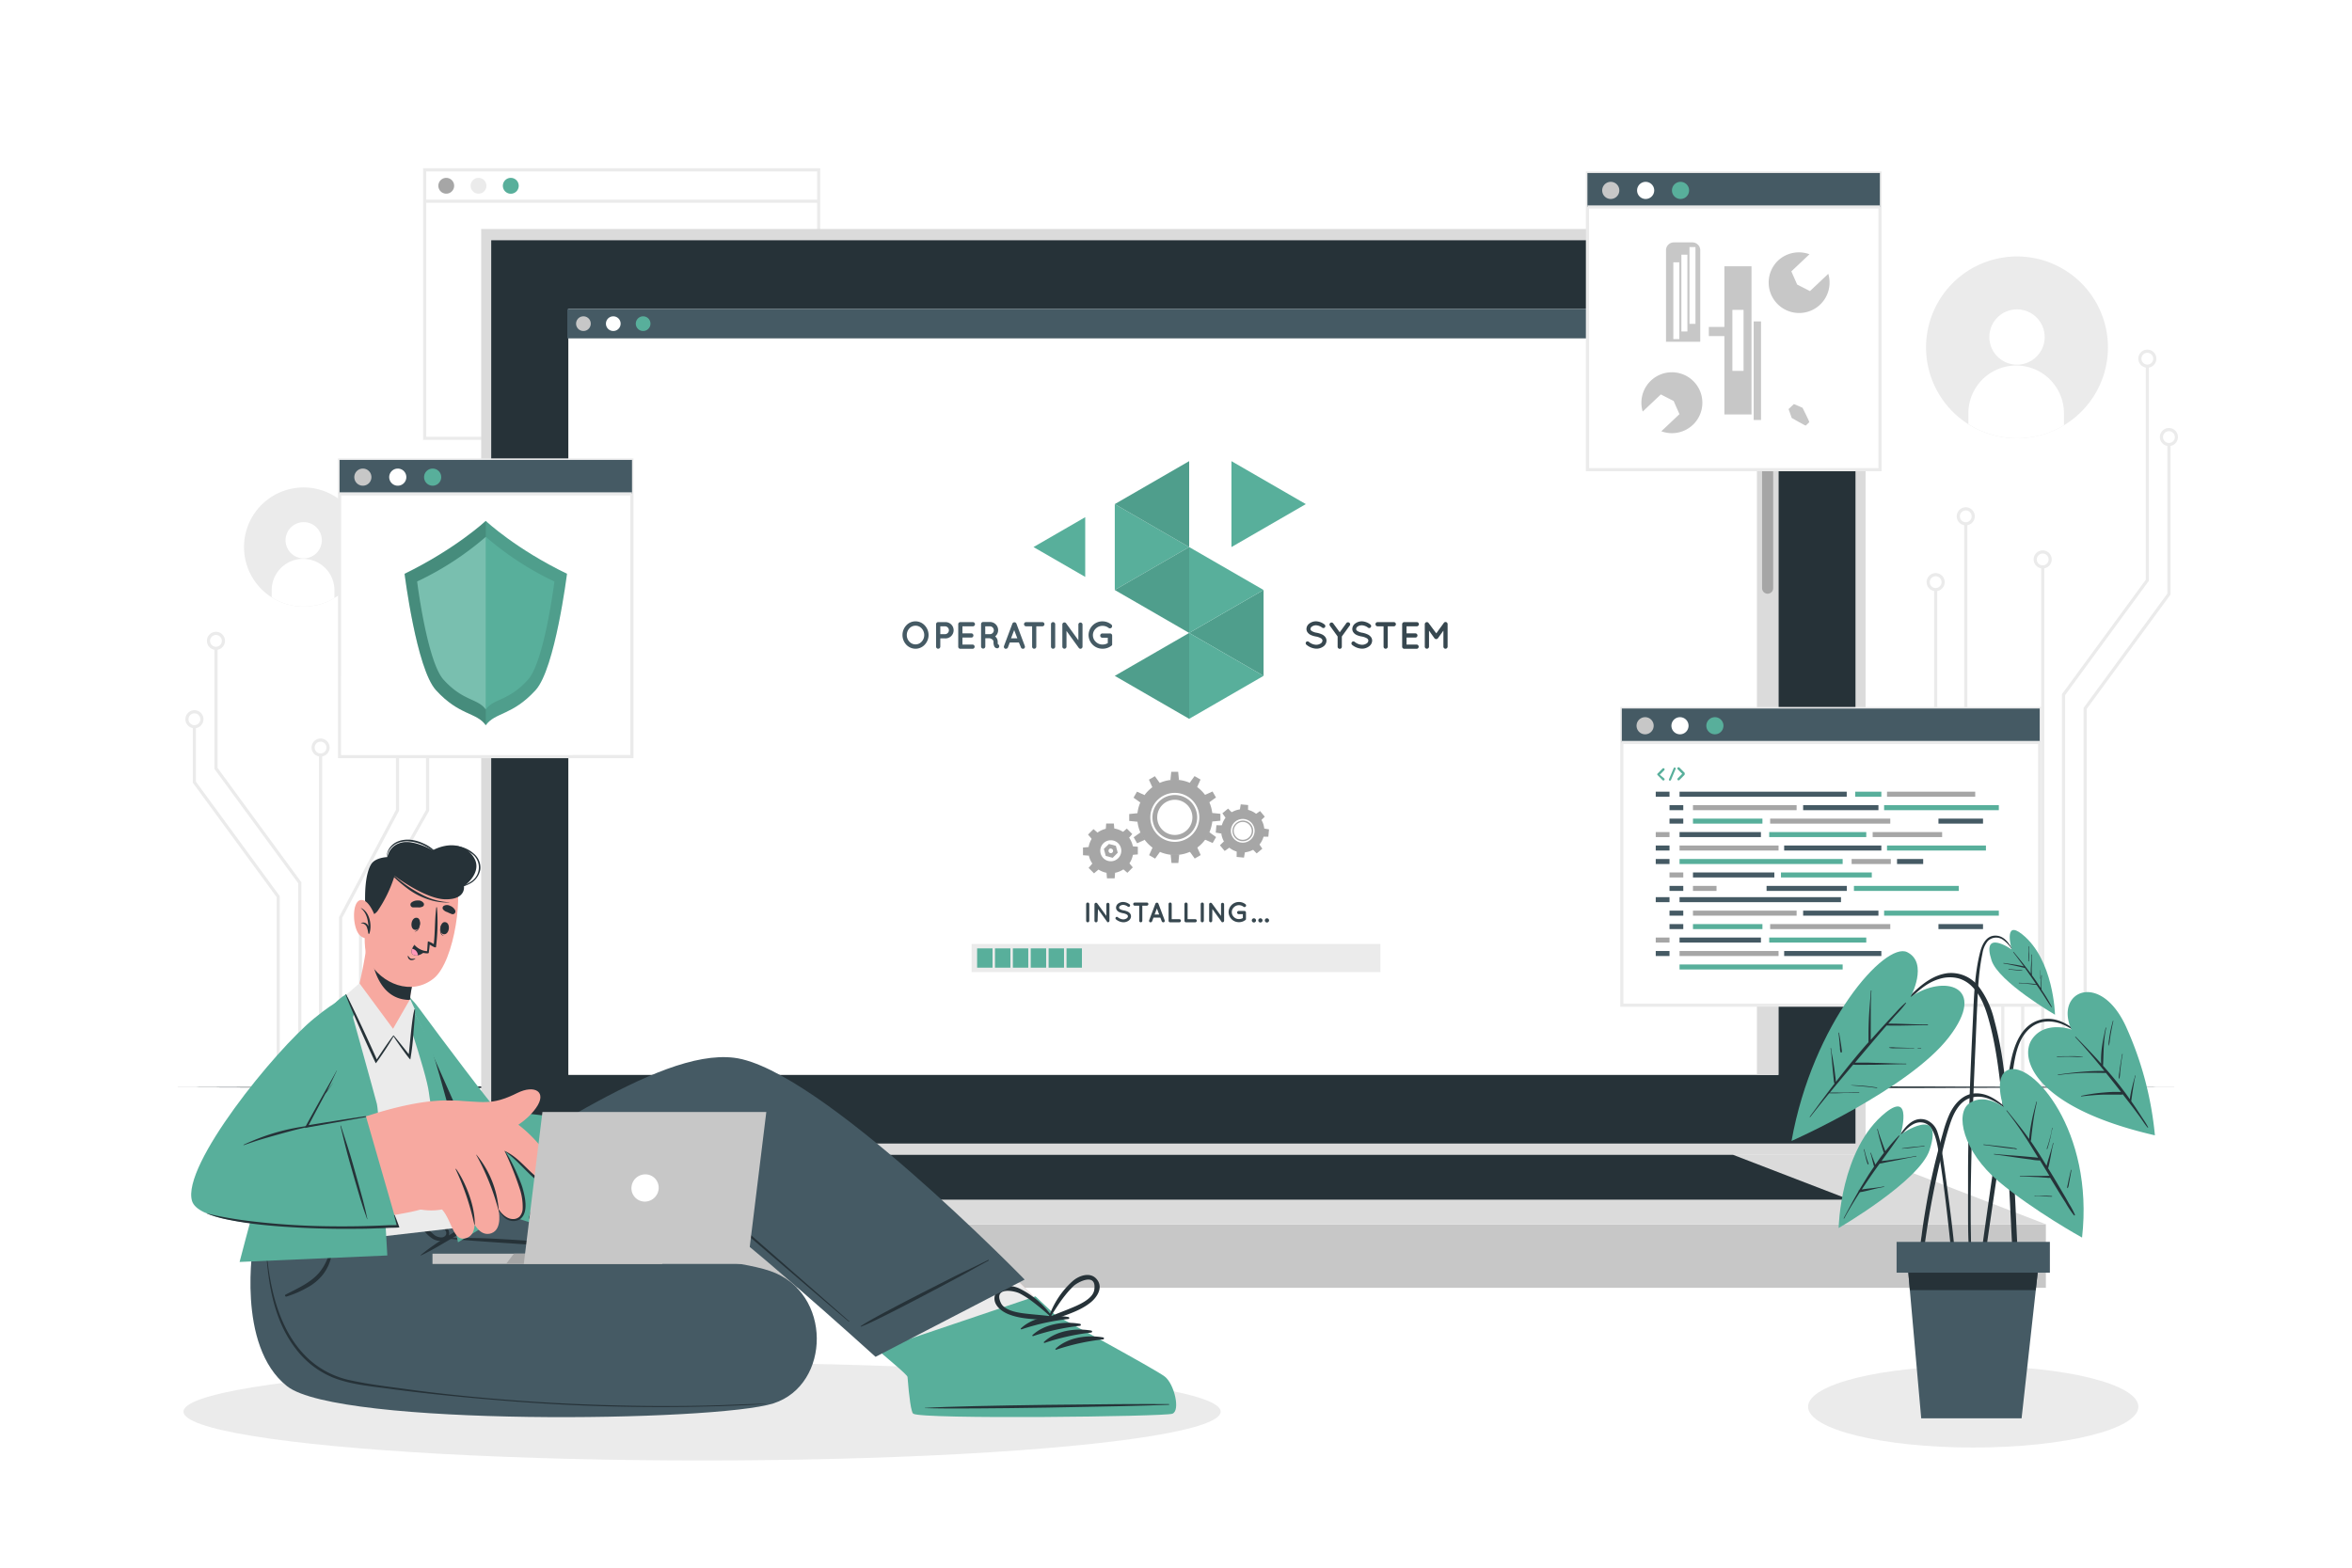<svg class="animated" id="freepik_stories-operating-system" xmlns="http://www.w3.org/2000/svg" viewBox="0 0 750 500" version="1.1" xmlns:xlink="http://www.w3.org/1999/xlink" xmlns:svgjs="http://svgjs.com/svgjs"><style>svg#freepik_stories-operating-system:not(.animated) .animable {opacity: 0;}svg#freepik_stories-operating-system.animated #freepik--background-complete--inject-61 {animation: 1s 1 forwards cubic-bezier(.36,-0.01,.5,1.38) slideRight;animation-delay: 0s;}svg#freepik_stories-operating-system.animated #freepik--Shadows--inject-61 {animation: 1s 1 forwards cubic-bezier(.36,-0.01,.5,1.38) zoomIn;animation-delay: 0s;}svg#freepik_stories-operating-system.animated #freepik--Floor--inject-61 {animation: 1s 1 forwards cubic-bezier(.36,-0.01,.5,1.38) fadeIn;animation-delay: 0s;}svg#freepik_stories-operating-system.animated #freepik--Device--inject-61 {animation: 1s 1 forwards cubic-bezier(.36,-0.01,.5,1.38) zoomOut;animation-delay: 0s;}svg#freepik_stories-operating-system.animated #freepik--Windows--inject-61 {animation: 1s 1 forwards cubic-bezier(.36,-0.01,.5,1.38) slideLeft;animation-delay: 0s;}svg#freepik_stories-operating-system.animated #freepik--Plant--inject-61 {animation: 1s 1 forwards cubic-bezier(.36,-0.01,.5,1.38) slideDown;animation-delay: 0s;}svg#freepik_stories-operating-system.animated #freepik--Character--inject-61 {animation: 1s 1 forwards cubic-bezier(.36,-0.01,.5,1.38) slideDown;animation-delay: 0s;}            @keyframes slideRight {                0% {                    opacity: 0;                    transform: translateX(30px);                }                100% {                    opacity: 1;                    transform: translateX(0);                }            }                    @keyframes zoomIn {                0% {                    opacity: 0;                    transform: scale(0.5);                }                100% {                    opacity: 1;                    transform: scale(1);                }            }                    @keyframes fadeIn {                0% {                    opacity: 0;                }                100% {                    opacity: 1;                }            }                    @keyframes zoomOut {                0% {                    opacity: 0;                    transform: scale(1.5);                }                100% {                    opacity: 1;                    transform: scale(1);                }            }                    @keyframes slideLeft {                0% {                    opacity: 0;                    transform: translateX(-30px);                }                100% {                    opacity: 1;                    transform: translateX(0);                }            }                    @keyframes slideDown {                0% {                    opacity: 0;                    transform: translateY(-30px);                }                100% {                    opacity: 1;                    transform: translateY(0);                }            }        </style><g id="freepik--background-complete--inject-61" class="animable" style="transform-origin: 376.81px 200.44px;"><path d="M658.12,135.65a29,29,0,0,1-43.19-18.29,29,29,0,1,1,43.19,18.29Z" style="fill: rgb(235, 235, 235); transform-origin: 643.177px 110.796px;" id="elk8cmwuo7f9" class="animable"></path><path d="M652,107.6a8.82,8.82,0,1,1-8.72-8.93A8.83,8.83,0,0,1,652,107.6Z" style="fill: rgb(255, 255, 255); transform-origin: 643.181px 107.489px;" id="elbaukvbrginm" class="animable"></path><path d="M658.16,132l0,3.64a29,29,0,0,1-30.49-.38l0-3.62a15.24,15.24,0,1,1,30.48.36Z" style="fill: rgb(255, 255, 255); transform-origin: 642.915px 128.171px;" id="elm95cb9ahfs" class="animable"></path><path d="M106.61,190.75a19,19,0,1,1,8.71-20.56A18.9,18.9,0,0,1,106.61,190.75Z" style="fill: rgb(235, 235, 235); transform-origin: 96.816px 174.473px;" id="el69as3qclbt5" class="animable"></path><path d="M102.62,172.37a5.78,5.78,0,1,1-5.71-5.84A5.78,5.78,0,0,1,102.62,172.37Z" style="fill: rgb(255, 255, 255); transform-origin: 96.84px 172.31px;" id="elgbynzwtaf1n" class="animable"></path><path d="M106.64,188.36l0,2.39a19,19,0,0,1-20-.25l0-2.37a10,10,0,1,1,20,.23Z" style="fill: rgb(255, 255, 255); transform-origin: 96.64px 185.855px;" id="el9b8cu7ga4uj" class="animable"></path><path d="M261.56,140.3H134.92V53.67H261.56Zm-125.64-1H260.56V54.67H135.92Z" style="fill: rgb(235, 235, 235); transform-origin: 198.24px 96.985px;" id="eld8mye9h7vtc" class="animable"></path><path d="M144.82,59.25a2.52,2.52,0,1,1-2.52-2.52A2.52,2.52,0,0,1,144.82,59.25Z" style="fill: rgb(166, 166, 166); transform-origin: 142.3px 59.25px;" id="el0fc3fvz3jexa" class="animable"></path><path d="M155.11,59.25a2.52,2.52,0,1,1-2.52-2.52A2.52,2.52,0,0,1,155.11,59.25Z" style="fill: rgb(235, 235, 235); transform-origin: 152.59px 59.25px;" id="eludik4k7spe" class="animable"></path><path d="M165.41,59.25a2.53,2.53,0,1,1-2.52-2.52A2.52,2.52,0,0,1,165.41,59.25Z" style="fill: rgb(88, 175, 155); transform-origin: 162.88px 59.26px;" id="elxbneltwh3u" class="animable"></path><rect x="135.42" y="63.68" width="125.64" height="1" style="fill: rgb(235, 235, 235); transform-origin: 198.24px 64.18px;" id="elfpwzabvh7k5" class="animable"></rect><polygon points="658.51 347.21 657.51 347.21 657.51 221.39 684.24 184.91 684.24 116.73 685.24 116.73 685.24 185.23 658.51 221.72 658.51 347.21" style="fill: rgb(235, 235, 235); transform-origin: 671.375px 231.97px;" id="el8qwx2euk91e" class="animable"></polygon><path d="M684.74,117.27a2.88,2.88,0,1,1,2.88-2.87A2.87,2.87,0,0,1,684.74,117.27Zm0-4.75a1.88,1.88,0,1,0,1.88,1.88A1.88,1.88,0,0,0,684.74,112.52Z" style="fill: rgb(235, 235, 235); transform-origin: 684.74px 114.39px;" id="ela0p6v28aoyv" class="animable"></path><polygon points="665.4 347.21 664.4 347.21 664.4 225.79 691.13 189.31 691.13 141.73 692.13 141.73 692.13 189.64 665.4 226.12 665.4 347.21" style="fill: rgb(235, 235, 235); transform-origin: 678.265px 244.47px;" id="el8i7cn3khsz" class="animable"></polygon><path d="M691.63,142.27a2.88,2.88,0,1,1,2.87-2.87A2.88,2.88,0,0,1,691.63,142.27Zm0-4.75a1.88,1.88,0,1,0,1.87,1.88A1.88,1.88,0,0,0,691.63,137.52Z" style="fill: rgb(235, 235, 235); transform-origin: 691.62px 139.39px;" id="elagj8fgao3vb" class="animable"></path><rect x="650.88" y="180.8" width="1" height="166.41" style="fill: rgb(235, 235, 235); transform-origin: 651.38px 264.005px;" id="elubzwj2luv1h" class="animable"></rect><path d="M651.38,181.3a2.88,2.88,0,1,1,2.87-2.87A2.88,2.88,0,0,1,651.38,181.3Zm0-4.75a1.88,1.88,0,1,0,1.87,1.88A1.88,1.88,0,0,0,651.38,176.55Z" style="fill: rgb(235, 235, 235); transform-origin: 651.37px 178.42px;" id="elf4q5u2367hc" class="animable"></path><polygon points="645.49 347.21 644.49 347.21 644.49 262.76 626.35 228.53 626.35 167.05 627.35 167.05 627.35 228.28 645.49 262.52 645.49 347.21" style="fill: rgb(235, 235, 235); transform-origin: 635.92px 257.13px;" id="el8aqu6us58ej" class="animable"></polygon><path d="M626.84,167.55a2.88,2.88,0,1,1,2.88-2.88A2.88,2.88,0,0,1,626.84,167.55Zm0-4.75a1.88,1.88,0,1,0,1.88,1.87A1.87,1.87,0,0,0,626.84,162.8Z" style="fill: rgb(235, 235, 235); transform-origin: 626.84px 164.67px;" id="el3ki5anftlxn" class="animable"></path><polygon points="639.14 347.21 638.14 347.21 638.14 266.43 616.75 228.59 616.75 188.04 617.75 188.04 617.75 228.32 639.14 266.17 639.14 347.21" style="fill: rgb(235, 235, 235); transform-origin: 627.945px 267.625px;" id="el4x1osm9my08" class="animable"></polygon><path d="M617.25,188.54a2.88,2.88,0,1,1,2.87-2.87A2.88,2.88,0,0,1,617.25,188.54Zm0-4.75a1.88,1.88,0,1,0,1.87,1.88A1.88,1.88,0,0,0,617.25,183.79Z" style="fill: rgb(235, 235, 235); transform-origin: 617.24px 185.66px;" id="elhsyi5srpads" class="animable"></path><polygon points="96.1 347.21 95.1 347.21 95.1 281.71 68.37 245.23 68.37 206.73 69.37 206.73 69.37 244.91 96.1 281.39 96.1 347.21" style="fill: rgb(235, 235, 235); transform-origin: 82.235px 276.97px;" id="elv4x8l3qfz1t" class="animable"></polygon><path d="M68.87,207.27a2.88,2.88,0,1,1,2.87-2.87A2.87,2.87,0,0,1,68.87,207.27Zm0-4.75a1.88,1.88,0,1,0,1.87,1.88A1.88,1.88,0,0,0,68.87,202.52Z" style="fill: rgb(235, 235, 235); transform-origin: 68.86px 204.39px;" id="elkurkgj55u5d" class="animable"></path><polygon points="89.21 347.21 88.21 347.21 88.21 286.12 61.48 249.64 61.48 231.73 62.48 231.73 62.48 249.31 89.21 285.8 89.21 347.21" style="fill: rgb(235, 235, 235); transform-origin: 75.345px 289.47px;" id="elesbe4kp0kl4" class="animable"></polygon><path d="M62,232.27a2.88,2.88,0,1,1,2.88-2.87A2.88,2.88,0,0,1,62,232.27Zm0-4.75a1.88,1.88,0,1,0,1.88,1.88A1.88,1.88,0,0,0,62,227.52Z" style="fill: rgb(235, 235, 235); transform-origin: 62px 229.39px;" id="eletsmdnacsk" class="animable"></path><rect x="101.73" y="240.8" width="1" height="106.41" style="fill: rgb(235, 235, 235); transform-origin: 102.23px 294.005px;" id="elrx6g95mtra8" class="animable"></rect><path d="M102.23,241.3a2.88,2.88,0,1,1,2.88-2.87A2.88,2.88,0,0,1,102.23,241.3Zm0-4.75a1.88,1.88,0,1,0,1.88,1.88A1.88,1.88,0,0,0,102.23,236.55Z" style="fill: rgb(235, 235, 235); transform-origin: 102.23px 238.42px;" id="el6q7dc5mc7ts" class="animable"></path><polygon points="109.12 347.21 108.12 347.21 108.12 292.52 108.17 292.4 126.26 258.29 126.26 197.05 127.26 197.05 127.26 258.53 127.21 258.64 109.12 292.76 109.12 347.21" style="fill: rgb(235, 235, 235); transform-origin: 117.69px 272.13px;" id="elc40t3gej3ma" class="animable"></polygon><path d="M126.76,197.55a2.88,2.88,0,1,1,2.88-2.88A2.88,2.88,0,0,1,126.76,197.55Zm0-4.75a1.88,1.88,0,1,0,1.88,1.87A1.87,1.87,0,0,0,126.76,192.8Z" style="fill: rgb(235, 235, 235); transform-origin: 126.76px 194.67px;" id="elenues26wlgt" class="animable"></path><polygon points="115.47 347.21 114.47 347.21 114.47 296.17 114.53 296.05 135.86 258.32 135.86 218.04 136.86 218.04 136.86 258.59 136.79 258.7 115.47 296.43 115.47 347.21" style="fill: rgb(235, 235, 235); transform-origin: 125.665px 282.625px;" id="elb7up0f2sgoe" class="animable"></polygon><path d="M136.36,218.54a2.88,2.88,0,1,1,2.87-2.87A2.88,2.88,0,0,1,136.36,218.54Zm0-4.75a1.88,1.88,0,1,0,1.87,1.88A1.88,1.88,0,0,0,136.36,213.79Z" style="fill: rgb(235, 235, 235); transform-origin: 136.35px 215.66px;" id="elgoku59v51w8" class="animable"></path></g><g id="freepik--Shadows--inject-61" class="animable" style="transform-origin: 370.195px 450.23px;"><ellipse cx="223.88" cy="450.23" rx="165.37" ry="15.58" style="fill: rgb(235, 235, 235); transform-origin: 223.88px 450.23px;" id="el42ai9npbgbp" class="animable"></ellipse><ellipse cx="629.22" cy="448.66" rx="52.66" ry="13.02" style="fill: rgb(235, 235, 235); transform-origin: 629.22px 448.66px;" id="elgcr3mbprkbs" class="animable"></ellipse></g><g id="freepik--Floor--inject-61" class="animable" style="transform-origin: 375px 346.765px;"><polygon points="56.52 346.77 136.14 346.52 215.76 346.43 375 346.27 534.24 346.43 613.86 346.52 693.48 346.77 613.86 347.01 534.24 347.1 375 347.26 215.76 347.1 136.14 347.01 56.52 346.77" style="fill: rgb(38, 50, 56); transform-origin: 375px 346.765px;" id="ellh86mw5djl9" class="animable"></polygon></g><g id="freepik--Device--inject-61" class="animable" style="transform-origin: 374.16px 241.885px;"><rect x="153.44" y="73.03" width="441.45" height="295.29" style="fill: rgb(219, 219, 219); transform-origin: 374.165px 220.675px;" id="elq15pjdtu1u" class="animable"></rect><rect x="156.64" y="76.63" width="435.03" height="288.09" style="fill: rgb(38, 50, 56); transform-origin: 374.155px 220.675px;" id="elcep0n3mqeck" class="animable"></rect><rect x="95.94" y="390.47" width="556.44" height="20.27" style="fill: rgb(199, 199, 199); transform-origin: 374.16px 400.605px;" id="elj830bjn8fn" class="animable"></rect><polygon points="95.94 390.46 153.44 368.32 594.88 368.32 652.38 390.46 95.94 390.46" style="fill: rgb(219, 219, 219); transform-origin: 374.16px 379.39px;" id="elxouc3g8ts0k" class="animable"></polygon><polygon points="158.57 382.61 195.67 368.32 552.64 368.32 589.75 382.61 158.57 382.61" style="fill: rgb(38, 50, 56); transform-origin: 374.16px 375.465px;" id="eluixpam3bju9" class="animable"></polygon><rect x="181.23" y="98.52" width="385.86" height="244.32" style="fill: rgb(255, 255, 255); transform-origin: 374.16px 220.68px;" id="elz5dfsl7w6mm" class="animable"></rect><rect x="180.9" y="98.52" width="386.19" height="9.4" style="fill: rgb(69, 90, 100); transform-origin: 373.995px 103.22px;" id="ele1g3og6rikg" class="animable"></rect><path d="M188.38,103.22a2.34,2.34,0,1,1-2.34-2.33A2.33,2.33,0,0,1,188.38,103.22Z" style="fill: rgb(199, 199, 199); transform-origin: 186.04px 103.23px;" id="elp5o2h1ex64" class="animable"></path><path d="M197.9,103.22a2.34,2.34,0,1,1-2.34-2.33A2.33,2.33,0,0,1,197.9,103.22Z" style="fill: rgb(255, 255, 255); transform-origin: 195.56px 103.23px;" id="elpr4qhsk88s" class="animable"></path><path d="M207.42,103.22a2.34,2.34,0,1,1-2.33-2.33A2.33,2.33,0,0,1,207.42,103.22Z" style="fill: rgb(88, 175, 155); transform-origin: 205.08px 103.23px;" id="elppzma9dlwqb" class="animable"></path><rect x="560.24" y="107.92" width="6.85" height="234.91" style="fill: rgb(219, 219, 219); transform-origin: 563.665px 225.375px;" id="elca228h03ab" class="animable"></rect><path d="M563.66,189.36h0a1.77,1.77,0,0,1-1.77-1.77V111.06a1.77,1.77,0,0,1,1.77-1.77h0a1.77,1.77,0,0,1,1.77,1.77v76.53A1.77,1.77,0,0,1,563.66,189.36Z" style="fill: rgb(166, 166, 166); transform-origin: 563.66px 149.325px;" id="elspt5s9f71ea" class="animable"></path><path d="M361.38,271.33a7.17,7.17,0,1,0-7.17,7.17A7.17,7.17,0,0,0,361.38,271.33Zm-3.82,0a3.35,3.35,0,1,1-3.35-3.34A3.35,3.35,0,0,1,357.56,271.33Z" style="fill: rgb(166, 166, 166); transform-origin: 354.21px 271.33px;" id="el5uuvr8hb4fd" class="animable"></path><polygon points="355.59 278.2 352.83 278.2 352.99 280.15 355.44 280.15 355.59 278.2" style="fill: rgb(166, 166, 166); transform-origin: 354.21px 279.175px;" id="elli6irmom0sm" class="animable"></polygon><polygon points="350.35 277.27 348.4 275.32 347.13 276.81 348.86 278.55 350.35 277.27" style="fill: rgb(166, 166, 166); transform-origin: 348.74px 276.935px;" id="elmjlgbw6exn" class="animable"></polygon><polygon points="347.29 272.91 347.29 270.15 345.34 270.31 345.34 272.76 347.29 272.91" style="fill: rgb(166, 166, 166); transform-origin: 346.315px 271.53px;" id="el7t8aal08jmq" class="animable"></polygon><polygon points="348.22 267.66 350.17 265.72 348.68 264.44 346.95 266.18 348.22 267.66" style="fill: rgb(166, 166, 166); transform-origin: 348.56px 266.05px;" id="el3eibl52hrbf" class="animable"></polygon><polygon points="352.59 264.61 355.34 264.61 355.19 262.66 352.74 262.66 352.59 264.61" style="fill: rgb(166, 166, 166); transform-origin: 353.965px 263.635px;" id="eluzf1tu6634a" class="animable"></polygon><polygon points="357.83 265.54 359.78 267.49 361.05 266 359.32 264.27 357.83 265.54" style="fill: rgb(166, 166, 166); transform-origin: 359.44px 265.88px;" id="elndl3g3aax9e" class="animable"></polygon><polygon points="360.88 269.9 360.88 272.66 362.83 272.51 362.83 270.06 360.88 269.9" style="fill: rgb(166, 166, 166); transform-origin: 361.855px 271.28px;" id="elvwdqqp12d3i" class="animable"></polygon><polygon points="359.96 275.15 358.01 277.1 359.49 278.37 361.23 276.64 359.96 275.15" style="fill: rgb(166, 166, 166); transform-origin: 359.62px 276.76px;" id="el3o38jxqysv7" class="animable"></polygon><path d="M352.6,273l2.21.59,1.61-1.62-.59-2.2-2.21-.6L352,270.74Zm1.61-2.34a.73.73,0,0,1,.73.72.73.73,0,0,1-.73.73.73.73,0,0,1-.72-.73A.72.72,0,0,1,354.21,270.61Z" style="fill: rgb(166, 166, 166); transform-origin: 354.21px 271.38px;" id="eleqheqh5lxdm" class="animable"></path><path d="M381.75,260.69a7.13,7.13,0,1,0-7.13,7.13A7.14,7.14,0,0,0,381.75,260.69Zm-1.52,0a5.61,5.61,0,1,1-5.61-5.61A5.61,5.61,0,0,1,380.23,260.69Zm1.52,0a7.13,7.13,0,1,0-7.13,7.13A7.14,7.14,0,0,0,381.75,260.69Zm-1.52,0a5.61,5.61,0,1,1-5.61-5.61A5.61,5.61,0,0,1,380.23,260.69Zm6.41,0a12,12,0,1,0-12,12A12,12,0,0,0,386.64,260.69Zm-4.21,0a7.81,7.81,0,1,1-7.81-7.81A7.81,7.81,0,0,1,382.43,260.69Zm-.68,0a7.13,7.13,0,1,0-7.13,7.13A7.14,7.14,0,0,0,381.75,260.69Zm-1.52,0a5.61,5.61,0,1,1-5.61-5.61A5.61,5.61,0,0,1,380.23,260.69Z" style="fill: rgb(166, 166, 166); transform-origin: 374.64px 260.69px;" id="elw555jo729n8" class="animable"></path><polygon points="376.03 272.49 373.28 272.49 373.56 275.23 375.76 275.23 376.03 272.49" style="fill: rgb(166, 166, 166); transform-origin: 374.655px 273.86px;" id="elucj3ursabi" class="animable"></polygon><polygon points="369.95 271.61 367.56 270.24 366.43 272.75 368.34 273.85 369.95 271.61" style="fill: rgb(166, 166, 166); transform-origin: 368.19px 272.045px;" id="elb4i0iprldm" class="animable"></polygon><polygon points="365.11 267.81 363.74 265.43 361.5 267.04 362.6 268.95 365.11 267.81" style="fill: rgb(166, 166, 166); transform-origin: 363.305px 267.19px;" id="eleltcec0la5" class="animable"></polygon><polygon points="362.83 262.1 362.83 259.35 360.08 259.63 360.08 261.83 362.83 262.1" style="fill: rgb(166, 166, 166); transform-origin: 361.455px 260.725px;" id="el6q5lrrpbhc8" class="animable"></polygon><polygon points="363.7 256.01 365.08 253.63 362.56 252.5 361.46 254.41 363.7 256.01" style="fill: rgb(166, 166, 166); transform-origin: 363.27px 254.255px;" id="elxxm60jo94xq" class="animable"></polygon><polygon points="367.5 251.18 369.88 249.81 368.27 247.56 366.37 248.67 367.5 251.18" style="fill: rgb(166, 166, 166); transform-origin: 368.125px 249.37px;" id="el7gbkspecixr" class="animable"></polygon><polygon points="373.21 248.9 375.96 248.9 375.69 246.15 373.49 246.15 373.21 248.9" style="fill: rgb(166, 166, 166); transform-origin: 374.585px 247.525px;" id="elijdwld14lyg" class="animable"></polygon><polygon points="379.3 249.77 381.68 251.15 382.82 248.63 380.91 247.53 379.3 249.77" style="fill: rgb(166, 166, 166); transform-origin: 381.06px 249.34px;" id="el4y3y9jt32gu" class="animable"></polygon><polygon points="384.13 253.57 385.51 255.95 387.75 254.34 386.65 252.44 384.13 253.57" style="fill: rgb(166, 166, 166); transform-origin: 385.94px 254.195px;" id="elsvlwidzhfj" class="animable"></polygon><polygon points="386.42 259.28 386.42 262.03 389.16 261.76 389.16 259.55 386.42 259.28" style="fill: rgb(166, 166, 166); transform-origin: 387.79px 260.655px;" id="elq8iavpv3qzi" class="animable"></polygon><polygon points="385.54 265.37 384.17 267.75 386.68 268.88 387.78 266.98 385.54 265.37" style="fill: rgb(166, 166, 166); transform-origin: 385.975px 267.125px;" id="elutj15xd7uhr" class="animable"></polygon><polygon points="381.74 270.2 379.36 271.58 380.97 273.82 382.88 272.72 381.74 270.2" style="fill: rgb(166, 166, 166); transform-origin: 381.12px 272.01px;" id="elb1o94loi03e" class="animable"></polygon><path d="M396.59,261.72a3.27,3.27,0,1,0,3,3.56A3.27,3.27,0,0,0,396.59,261.72Zm2.56,3.52a2.87,2.87,0,1,1-2.6-3.12A2.89,2.89,0,0,1,399.15,265.24Zm-2.56-3.52a3.27,3.27,0,1,0,3,3.56A3.27,3.27,0,0,0,396.59,261.72Zm2.56,3.52a2.87,2.87,0,1,1-2.6-3.12A2.89,2.89,0,0,1,399.15,265.24Zm-2.56-3.52a3.27,3.27,0,1,0,3,3.56A3.27,3.27,0,0,0,396.59,261.72Zm2.56,3.52a2.87,2.87,0,1,1-2.6-3.12A2.89,2.89,0,0,1,399.15,265.24Zm-2.22-7.12a6.89,6.89,0,1,0,6.22,7.5A6.88,6.88,0,0,0,396.93,258.12Zm3.12,7.21a3.78,3.78,0,1,1-3.41-4.11A3.79,3.79,0,0,1,400.05,265.33Zm-.51-.05a3.27,3.27,0,1,0-3.55,3A3.27,3.27,0,0,0,399.54,265.28Zm-.39,0a2.87,2.87,0,1,1-2.6-3.12A2.89,2.89,0,0,1,399.15,265.24Zm-2.56-3.52a3.27,3.27,0,1,0,3,3.56A3.27,3.27,0,0,0,396.59,261.72Zm2.56,3.52a2.87,2.87,0,1,1-2.6-3.12A2.89,2.89,0,0,1,399.15,265.24Zm-2.56-3.52a3.27,3.27,0,1,0,3,3.56A3.27,3.27,0,0,0,396.59,261.72Zm2.56,3.52a2.87,2.87,0,1,1-2.6-3.12A2.89,2.89,0,0,1,399.15,265.24Z" style="fill: rgb(166, 166, 166); transform-origin: 396.29px 264.98px;" id="el7f4s79iloti" class="animable"></path><polygon points="397 271.68 394.36 271.43 394.33 273.31 396.68 273.53 397 271.68" style="fill: rgb(166, 166, 166); transform-origin: 395.665px 272.48px;" id="elq3hn15rcrb" class="animable"></polygon><polygon points="392.06 270.32 390.36 268.28 389.01 269.59 390.52 271.41 392.06 270.32" style="fill: rgb(166, 166, 166); transform-origin: 390.535px 269.845px;" id="elstyjny8vkji" class="animable"></polygon><polygon points="389.52 265.87 389.77 263.23 387.89 263.2 387.67 265.55 389.52 265.87" style="fill: rgb(166, 166, 166); transform-origin: 388.72px 264.535px;" id="elrmodvwr8xb" class="animable"></polygon><polygon points="390.88 260.93 392.92 259.24 391.61 257.89 389.79 259.39 390.88 260.93" style="fill: rgb(166, 166, 166); transform-origin: 391.355px 259.41px;" id="elyrasuxx8sxq" class="animable"></polygon><polygon points="395.33 258.4 397.97 258.64 398 256.76 395.65 256.54 395.33 258.4" style="fill: rgb(166, 166, 166); transform-origin: 396.665px 257.59px;" id="el5zge5o1gx59" class="animable"></polygon><polygon points="400.27 259.75 401.96 261.79 403.31 260.48 401.81 258.67 400.27 259.75" style="fill: rgb(166, 166, 166); transform-origin: 401.79px 260.23px;" id="elhaht1r963ve" class="animable"></polygon><polygon points="402.8 264.2 402.56 266.84 404.44 266.87 404.66 264.52 402.8 264.2" style="fill: rgb(166, 166, 166); transform-origin: 403.61px 265.535px;" id="eld5cyc1el2j7" class="animable"></polygon><polygon points="401.45 269.14 399.41 270.84 400.72 272.19 402.53 270.68 401.45 269.14" style="fill: rgb(166, 166, 166); transform-origin: 400.97px 270.665px;" id="elzolmwpoacmd" class="animable"></polygon><path d="M346.35,288.35a.49.49,0,0,1,.5-.49.49.49,0,0,1,.5.49v5.31a.5.5,0,0,1-.5.5.5.5,0,0,1-.5-.5Z" style="fill: rgb(55, 71, 79); transform-origin: 346.85px 291.01px;" id="elj8grmn0qvy" class="animable"></path><path d="M350,293.66a.5.5,0,1,1-1,0v-5.23h0a.53.53,0,0,1,.2-.41.5.5,0,0,1,.69.11l2.91,4v-3.71a.48.48,0,0,1,.48-.48.5.5,0,0,1,.5.48v5.23a.51.51,0,0,1-.5.5A.49.49,0,0,1,353,294l0-.06-2.88-4Z" style="fill: rgb(55, 71, 79); transform-origin: 351.39px 291.044px;" id="elm0mnsi39w5m" class="animable"></path><path d="M355.78,292.59a.46.46,0,0,1,.65-.06,3,3,0,0,0,1.72.69,1.94,1.94,0,0,0,1.13-.33.81.81,0,0,0,.39-.65.55.55,0,0,0-.08-.29,1,1,0,0,0-.27-.27,3.78,3.78,0,0,0-1.24-.42h0a4.92,4.92,0,0,1-1.16-.35,1.9,1.9,0,0,1-.83-.7,1.36,1.36,0,0,1-.21-.74,1.66,1.66,0,0,1,.72-1.32,2.69,2.69,0,0,1,1.56-.47,3.51,3.51,0,0,1,2,.72.45.45,0,0,1,.12.64.44.44,0,0,1-.63.13,2.68,2.68,0,0,0-1.45-.57,1.71,1.71,0,0,0-1,.3.7.7,0,0,0-.34.57.39.39,0,0,0,.06.25.89.89,0,0,0,.24.24,3.2,3.2,0,0,0,1.13.39h0a5.4,5.4,0,0,1,1.25.38,2.07,2.07,0,0,1,.9.75,1.47,1.47,0,0,1,.21.76,1.75,1.75,0,0,1-.77,1.4,2.85,2.85,0,0,1-1.67.51,3.84,3.84,0,0,1-2.3-.9A.47.47,0,0,1,355.78,292.59Z" style="fill: rgb(55, 71, 79); transform-origin: 358.174px 290.915px;" id="elw46j7lfso3f" class="animable"></path><path d="M365.7,288.86h-1.44v4.8a.49.49,0,0,1-.49.5.5.5,0,0,1-.5-.5v-4.8h-1.42a.5.5,0,0,1-.49-.51.48.48,0,0,1,.49-.49h3.85a.48.48,0,0,1,.49.49A.51.51,0,0,1,365.7,288.86Z" style="fill: rgb(55, 71, 79); transform-origin: 363.775px 291.01px;" id="els50zpjbpntd" class="animable"></path><path d="M370,292.67h-2.18l-.44,1.17a.53.53,0,0,1-.47.32.43.43,0,0,1-.17,0,.5.5,0,0,1-.3-.65l2-5.3a.5.5,0,0,1,.48-.31.48.48,0,0,1,.47.31l2,5.3a.51.51,0,0,1-.29.65.48.48,0,0,1-.18,0,.5.5,0,0,1-.46-.32Zm-.37-1-.72-1.93-.73,1.93Z" style="fill: rgb(55, 71, 79); transform-origin: 368.914px 291.034px;" id="elrrgaidbmcs9" class="animable"></path><path d="M372.63,293.66v-5.31a.5.5,0,0,1,1,0v4.81h2.44a.51.51,0,0,1,.5.5.51.51,0,0,1-.5.5h-2.94A.5.5,0,0,1,372.63,293.66Z" style="fill: rgb(55, 71, 79); transform-origin: 374.6px 291.005px;" id="elgpo1dddbaw" class="animable"></path><path d="M377.7,293.66v-5.31a.49.49,0,0,1,.5-.49.5.5,0,0,1,.5.49v4.81h2.44a.5.5,0,0,1,.49.5.51.51,0,0,1-.49.5H378.2A.5.5,0,0,1,377.7,293.66Z" style="fill: rgb(55, 71, 79); transform-origin: 379.665px 291.01px;" id="elf4f1cy9se96" class="animable"></path><path d="M382.88,288.35a.48.48,0,0,1,.49-.49.5.5,0,0,1,.51.49v5.31a.51.51,0,0,1-.51.5.49.49,0,0,1-.49-.5Z" style="fill: rgb(55, 71, 79); transform-origin: 383.38px 291.01px;" id="elcv40ebpjryw" class="animable"></path><path d="M386.55,293.66a.51.51,0,0,1-.49.5.49.49,0,0,1-.49-.5v-5.23h0a.49.49,0,0,1,.19-.41.5.5,0,0,1,.69.11l2.91,4v-3.71a.48.48,0,0,1,.48-.48.5.5,0,0,1,.5.48v5.23a.51.51,0,0,1-.5.5.49.49,0,0,1-.37-.18l0-.06-2.88-4Z" style="fill: rgb(55, 71, 79); transform-origin: 387.955px 291.044px;" id="ely30g3zvcm3" class="animable"></path><path d="M391.77,290.93a3.28,3.28,0,0,1,3.32-3.25,3.34,3.34,0,0,1,2.05.7.51.51,0,0,1,.1.73.52.52,0,0,1-.73.08,2.32,2.32,0,0,0-1.42-.49,2.24,2.24,0,0,0-1.62.66,2.13,2.13,0,0,0,0,3.12,2.23,2.23,0,0,0,1.62.65,2.44,2.44,0,0,0,1.23-.34v-1.23H395a.53.53,0,0,1-.52-.52.51.51,0,0,1,.52-.5h1.79a.51.51,0,0,1,.52.5v2a.76.76,0,0,1,0,.16l0,0h0a.43.43,0,0,1-.17.22,3.31,3.31,0,0,1-2,.7A3.27,3.27,0,0,1,391.77,290.93Z" style="fill: rgb(55, 71, 79); transform-origin: 394.56px 290.901px;" id="eld3wll6lbtgb" class="animable"></path><path d="M399.84,292.88a.69.69,0,0,1,.68.68.68.68,0,0,1-.68.66.67.67,0,0,1-.67-.66A.68.68,0,0,1,399.84,292.88Z" style="fill: rgb(55, 71, 79); transform-origin: 399.845px 293.55px;" id="ellprdrgzt6b" class="animable"></path><path d="M401.91,292.88a.69.69,0,0,1,.68.68.68.68,0,0,1-.68.66.67.67,0,0,1-.67-.66A.68.68,0,0,1,401.91,292.88Z" style="fill: rgb(55, 71, 79); transform-origin: 401.915px 293.55px;" id="eljmuoopi1q" class="animable"></path><path d="M404,292.88a.69.69,0,0,1,.68.68.68.68,0,0,1-.68.66.67.67,0,0,1-.67-.66A.68.68,0,0,1,404,292.88Z" style="fill: rgb(55, 71, 79); transform-origin: 404.005px 293.55px;" id="eln5jpk82xbd" class="animable"></path><rect x="309.83" y="301.07" width="130.35" height="8.98" style="fill: rgb(235, 235, 235); transform-origin: 375.005px 305.56px;" id="el80i94yftajj" class="animable"></rect><rect x="311.58" y="302.48" width="4.91" height="6.15" style="fill: rgb(88, 175, 155); transform-origin: 314.035px 305.555px;" id="ela4dbs5ahzs4" class="animable"></rect><rect x="317.28" y="302.48" width="4.91" height="6.15" style="fill: rgb(88, 175, 155); transform-origin: 319.735px 305.555px;" id="elqpdu8gt3z" class="animable"></rect><rect x="322.98" y="302.48" width="4.91" height="6.15" style="fill: rgb(88, 175, 155); transform-origin: 325.435px 305.555px;" id="ellmhdt3ur8s8" class="animable"></rect><rect x="328.68" y="302.48" width="4.91" height="6.15" style="fill: rgb(88, 175, 155); transform-origin: 331.135px 305.555px;" id="elt37yxq52g3" class="animable"></rect><rect x="334.38" y="302.48" width="4.91" height="6.15" style="fill: rgb(88, 175, 155); transform-origin: 336.835px 305.555px;" id="elrmn5tag1aba" class="animable"></rect><rect x="340.09" y="302.48" width="4.91" height="6.15" style="fill: rgb(88, 175, 155); transform-origin: 342.545px 305.555px;" id="elaxtrq22pa8r" class="animable"></rect><polygon points="379.2 201.87 402.92 188.17 402.92 215.56 379.2 201.87" style="fill: rgb(88, 175, 155); transform-origin: 391.06px 201.865px;" id="el78fo8c949gc" class="animable"></polygon><g id="el99iwdeo1sk5"><polygon points="379.2 201.87 402.92 188.17 402.92 215.56 379.2 201.87" style="opacity: 0.1; transform-origin: 391.06px 201.865px;" class="animable"></polygon></g><polygon points="379.2 201.87 379.2 174.48 402.92 188.17 379.2 201.87" style="fill: rgb(88, 175, 155); transform-origin: 391.06px 188.175px;" id="elubb0pzrm85c" class="animable"></polygon><polygon points="392.68 174.48 392.68 147.08 416.4 160.78 392.68 174.48" style="fill: rgb(88, 175, 155); transform-origin: 404.54px 160.78px;" id="elqga90j5fv6" class="animable"></polygon><polygon points="355.48 188.17 355.48 160.78 379.2 174.48 355.48 188.17" style="fill: rgb(88, 175, 155); transform-origin: 367.34px 174.475px;" id="ellbc81egq1q" class="animable"></polygon><polygon points="379.2 201.87 355.48 188.17 379.2 174.48 379.2 201.87" style="fill: rgb(88, 175, 155); transform-origin: 367.34px 188.175px;" id="elywe2o1arxy" class="animable"></polygon><g id="elt6y94pgkcs"><polygon points="379.2 201.87 355.48 188.17 379.2 174.48 379.2 201.87" style="opacity: 0.1; transform-origin: 367.34px 188.175px;" class="animable"></polygon></g><polygon points="379.2 174.48 355.48 160.78 379.2 147.08 379.2 174.48" style="fill: rgb(88, 175, 155); transform-origin: 367.34px 160.78px;" id="ele8vsylmwjgk" class="animable"></polygon><g id="elno2p3qywnwn"><polygon points="379.2 174.48 355.48 160.78 379.2 147.08 379.2 174.48" style="opacity: 0.1; transform-origin: 367.34px 160.78px;" class="animable"></polygon></g><polygon points="329.56 174.48 346.05 164.95 346.05 184 329.56 174.48" style="fill: rgb(88, 175, 155); transform-origin: 337.805px 174.475px;" id="el9ptuv0ylo3j" class="animable"></polygon><polygon points="379.2 201.87 379.2 229.26 355.48 215.56 379.2 201.87" style="fill: rgb(88, 175, 155); transform-origin: 367.34px 215.565px;" id="el3ep6jmegp96" class="animable"></polygon><g id="elarkd4nwzl7w"><polygon points="379.2 201.87 379.2 229.26 355.48 215.56 379.2 201.87" style="opacity: 0.1; transform-origin: 367.34px 215.565px;" class="animable"></polygon></g><polygon points="379.2 201.87 402.92 215.56 379.2 229.26 379.2 201.87" style="fill: rgb(88, 175, 155); transform-origin: 391.06px 215.565px;" id="elsdez5lwlmu" class="animable"></polygon><path d="M294.88,199.47a4.47,4.47,0,0,1,0,6.14,4,4,0,0,1-2.9,1.3,4.08,4.08,0,0,1-3-1.3,4.53,4.53,0,0,1,0-6.14,4,4,0,0,1,3-1.3A4,4,0,0,1,294.88,199.47Zm-.16,3.07a3.13,3.13,0,0,0-.83-2.12,2.58,2.58,0,0,0-1.91-.86,2.63,2.63,0,0,0-2,.86,3.07,3.07,0,0,0-.82,2.12,3,3,0,0,0,.82,2.11,2.64,2.64,0,0,0,2,.87,2.59,2.59,0,0,0,1.91-.87A3.07,3.07,0,0,0,294.72,202.54Z" style="fill: rgb(69, 90, 100); transform-origin: 291.941px 202.54px;" id="elhlz22qlcmas" class="animable"></path><path d="M301.33,203.61h-1.49v2.63a.69.69,0,0,1-.68.67.68.68,0,0,1-.67-.67v-7.16a.66.66,0,0,1,.67-.66h2.17a2.6,2.6,0,1,1,0,5.19Zm-1.49-1.35h1.49a1.25,1.25,0,1,0,0-2.5h-1.49Z" style="fill: rgb(69, 90, 100); transform-origin: 301.291px 202.662px;" id="ellmdgcne4qx" class="animable"></path><path d="M305.56,206.24v-7.16a.66.66,0,0,1,.67-.66h4a.67.67,0,0,1,.67.66.69.69,0,0,1-.67.68H306.9V202h2.83a.68.68,0,0,1,.67.67.67.67,0,0,1-.67.68H306.9v2.23h3.29a.68.68,0,0,1,0,1.35h-4A.67.67,0,0,1,305.56,206.24Z" style="fill: rgb(69, 90, 100); transform-origin: 308.23px 202.675px;" id="eluuzymmcgwea" class="animable"></path><path d="M318.61,205.9a.68.68,0,0,1-.43.85,1.09,1.09,0,0,1-.26,0h0a.88.88,0,0,1-.47-.14,1.13,1.13,0,0,1-.39-.42,3.27,3.27,0,0,1-.25-1.46.94.94,0,0,0-.15-.52,1.21,1.21,0,0,0-.36-.35,2.23,2.23,0,0,0-.68-.29h-1.43v2.63a.69.69,0,0,1-.68.67.67.67,0,0,1-.67-.67v-7.16a.66.66,0,0,1,.67-.66h2.17a2.59,2.59,0,0,1,2.6,2.6,2.56,2.56,0,0,1-.95,2,2,2,0,0,1,.42.45,2.24,2.24,0,0,1,.4,1.31,3.44,3.44,0,0,0,.05.72A.65.65,0,0,1,318.61,205.9Zm-1.7-4.88a1.25,1.25,0,0,0-1.25-1.26h-1.49v2.5h1.49A1.25,1.25,0,0,0,316.91,201Z" style="fill: rgb(69, 90, 100); transform-origin: 315.741px 202.625px;" id="elkhvmxyxa5zr" class="animable"></path><path d="M324.9,204.91H322l-.59,1.57a.68.68,0,0,1-.63.43.56.56,0,0,1-.23,0,.69.69,0,0,1-.4-.87l2.68-7.15a.68.68,0,0,1,.64-.42.66.66,0,0,1,.64.42l2.68,7.15a.67.67,0,0,1-.4.87.53.53,0,0,1-.23,0,.64.64,0,0,1-.61-.43Zm-.5-1.34-1-2.61-1,2.61Z" style="fill: rgb(69, 90, 100); transform-origin: 323.473px 202.696px;" id="elzi4omdynu3i" class="animable"></path><path d="M332.38,199.76h-1.93v6.48a.66.66,0,0,1-.66.67.66.66,0,0,1-.67-.67v-6.48H327.2a.67.67,0,0,1-.66-.68.65.65,0,0,1,.66-.66h5.18a.66.66,0,0,1,.67.66A.68.68,0,0,1,332.38,199.76Z" style="fill: rgb(69, 90, 100); transform-origin: 329.795px 202.665px;" id="elklvy8jq30s" class="animable"></path><path d="M335.14,199.08a.65.65,0,0,1,.66-.66.67.67,0,0,1,.68.66v7.16a.67.67,0,0,1-.68.67.66.66,0,0,1-.66-.67Z" style="fill: rgb(69, 90, 100); transform-origin: 335.81px 202.665px;" id="elb03cltibwjs" class="animable"></path><path d="M340.08,206.24a.66.66,0,1,1-1.32,0v-7.05h0a.66.66,0,0,1,1.19-.41l3.92,5.42v-5a.66.66,0,0,1,.65-.65.67.67,0,0,1,.67.65v7.05a.68.68,0,0,1-.67.67.64.64,0,0,1-.49-.25.13.13,0,0,1-.06-.07l-3.89-5.38Z" style="fill: rgb(69, 90, 100); transform-origin: 341.975px 202.717px;" id="ele9q1o3jv7rp" class="animable"></path><path d="M347.12,202.55a4.42,4.42,0,0,1,4.47-4.38,4.53,4.53,0,0,1,2.77,1,.69.69,0,1,1-.85,1.09,3.15,3.15,0,0,0-1.92-.65,3,3,0,0,0-2.18.88,2.88,2.88,0,0,0,0,4.2,3,3,0,0,0,2.18.88,3.3,3.3,0,0,0,1.66-.46V203.4h-1.73a.69.69,0,0,1-.69-.69.68.68,0,0,1,.69-.68h2.41a.69.69,0,0,1,.71.68v2.68a1.3,1.3,0,0,1,0,.21.42.42,0,0,0,0,.06h0a.58.58,0,0,1-.23.29,4.48,4.48,0,0,1-2.76.95A4.41,4.41,0,0,1,347.12,202.55Z" style="fill: rgb(69, 90, 100); transform-origin: 350.882px 202.536px;" id="elfviwaad6jql" class="animable"></path><path d="M416.46,204.8a.63.63,0,0,1,.89-.09,3.93,3.93,0,0,0,2.31.94,2.66,2.66,0,0,0,1.52-.45,1.11,1.11,0,0,0,.52-.88.63.63,0,0,0-.11-.38,1,1,0,0,0-.36-.37,5,5,0,0,0-1.66-.57h0a6.47,6.47,0,0,1-1.56-.47,2.62,2.62,0,0,1-1.13-.95,1.87,1.87,0,0,1-.28-1,2.23,2.23,0,0,1,1-1.77,3.54,3.54,0,0,1,2.1-.65,4.76,4.76,0,0,1,2.65,1,.65.65,0,0,1,.17.87.63.63,0,0,1-.87.18,3.54,3.54,0,0,0-1.95-.78,2.34,2.34,0,0,0-1.36.41,1,1,0,0,0-.46.77.62.62,0,0,0,.09.34,1.36,1.36,0,0,0,.32.31,4.14,4.14,0,0,0,1.52.54h0a7.2,7.2,0,0,1,1.68.51,2.78,2.78,0,0,1,1.21,1,2,2,0,0,1,.29,1,2.32,2.32,0,0,1-1,1.88,3.79,3.79,0,0,1-2.25.7,5.26,5.26,0,0,1-3.1-1.22A.64.64,0,0,1,416.46,204.8Z" style="fill: rgb(55, 71, 79); transform-origin: 419.676px 202.525px;" id="el11489qefmd4n" class="animable"></path><path d="M430.36,199.56,427.88,203v3.27a.66.66,0,0,1-.67.67.68.68,0,0,1-.67-.67V203l-2.46-3.41a.65.65,0,1,1,1.05-.78l2.08,2.84,2.07-2.84a.67.67,0,1,1,1.08.78Z" style="fill: rgb(55, 71, 79); transform-origin: 427.241px 202.706px;" id="elgt13l99u3q" class="animable"></path><path d="M431.09,204.8a.62.62,0,0,1,.88-.09,4,4,0,0,0,2.32.94,2.68,2.68,0,0,0,1.52-.45,1.11,1.11,0,0,0,.52-.88.7.7,0,0,0-.11-.38,1,1,0,0,0-.37-.37,5,5,0,0,0-1.66-.57h0a6.56,6.56,0,0,1-1.57-.47,2.54,2.54,0,0,1-1.12-.95,1.79,1.79,0,0,1-.28-1,2.23,2.23,0,0,1,1-1.77,3.54,3.54,0,0,1,2.1-.65,4.76,4.76,0,0,1,2.64,1,.64.64,0,0,1,.17.87.61.61,0,0,1-.86.18,3.54,3.54,0,0,0-2-.78,2.31,2.31,0,0,0-1.36.41,1,1,0,0,0-.46.77.61.61,0,0,0,.08.34,1.25,1.25,0,0,0,.33.31,4.08,4.08,0,0,0,1.51.54h0a7,7,0,0,1,1.67.51,2.8,2.8,0,0,1,1.22,1,2,2,0,0,1,.29,1,2.33,2.33,0,0,1-1.05,1.88,3.76,3.76,0,0,1-2.24.7,5.29,5.29,0,0,1-3.11-1.22A.64.64,0,0,1,431.09,204.8Z" style="fill: rgb(55, 71, 79); transform-origin: 434.249px 202.525px;" id="el3imul6cp3yg" class="animable"></path><path d="M444.45,199.76h-1.93v6.48a.66.66,0,0,1-.66.67.66.66,0,0,1-.67-.67v-6.48h-1.92a.67.67,0,0,1-.66-.68.65.65,0,0,1,.66-.66h5.18a.66.66,0,0,1,.67.66A.68.68,0,0,1,444.45,199.76Z" style="fill: rgb(55, 71, 79); transform-origin: 441.865px 202.665px;" id="ell3wfd22rmg" class="animable"></path><path d="M447.12,206.24v-7.16a.66.66,0,0,1,.67-.66h4a.67.67,0,0,1,.67.66.69.69,0,0,1-.67.68h-3.28V202h2.82a.69.69,0,0,1,.67.67.68.68,0,0,1-.67.68h-2.82v2.23h3.28a.68.68,0,0,1,0,1.35h-4A.67.67,0,0,1,447.12,206.24Z" style="fill: rgb(55, 71, 79); transform-origin: 449.79px 202.675px;" id="elkqwedxv1lf" class="animable"></path><path d="M461.61,199.08v7.16a.69.69,0,0,1-.68.67.67.67,0,0,1-.66-.67v-5.11l-1.75,2.43a.67.67,0,0,1-.55.28h0a.69.69,0,0,1-.56-.28l-1.73-2.43v5.11a.69.69,0,0,1-.68.67.68.68,0,0,1-.67-.67v-7.16a.67.67,0,0,1,.67-.66h0a.64.64,0,0,1,.54.28L458,202l2.41-3.34a.66.66,0,0,1,.55-.28h0A.68.68,0,0,1,461.61,199.08Z" style="fill: rgb(55, 71, 79); transform-origin: 457.97px 202.645px;" id="elz8t8np363bf" class="animable"></path></g><g id="freepik--Windows--inject-61" class="animable" style="transform-origin: 379.345px 187.89px;"><rect x="517.16" y="225.98" width="133.25" height="94.62" style="fill: rgb(255, 255, 255); transform-origin: 583.785px 273.29px;" id="elwxv03xrxuvr" class="animable"></rect><path d="M650.91,321.1H516.66V225.48H650.91Zm-133.25-1H649.91V226.48H517.66Z" style="fill: rgb(235, 235, 235); transform-origin: 583.785px 273.29px;" id="elm1qrqwfevad" class="animable"></path><rect x="517.16" y="225.98" width="133.25" height="10.83" style="fill: rgb(69, 90, 100); transform-origin: 583.785px 231.395px;" id="elcvb99tm9cdo" class="animable"></rect><path d="M527.32,231.47a2.73,2.73,0,1,1-2.73-2.73A2.72,2.72,0,0,1,527.32,231.47Z" style="fill: rgb(199, 199, 199); transform-origin: 524.59px 231.47px;" id="elqlan023tyzi" class="animable"></path><path d="M538.44,231.47a2.73,2.73,0,1,1-2.72-2.73A2.72,2.72,0,0,1,538.44,231.47Z" style="fill: rgb(255, 255, 255); transform-origin: 535.71px 231.47px;" id="elog4v6dvkw37" class="animable"></path><path d="M549.57,231.47a2.73,2.73,0,1,1-2.73-2.73A2.72,2.72,0,0,1,549.57,231.47Z" style="fill: rgb(88, 175, 155); transform-origin: 546.84px 231.47px;" id="els0hxbh5ada" class="animable"></path><rect x="517.16" y="236.31" width="133.25" height="1" style="fill: rgb(235, 235, 235); transform-origin: 583.785px 236.81px;" id="el5g3ubbgi69k" class="animable"></rect><rect x="527.98" y="252.5" width="4.39" height="1.6" style="fill: rgb(69, 90, 100); transform-origin: 530.175px 253.3px;" id="elo8wntb6pmg" class="animable"></rect><rect x="535.57" y="252.5" width="53.31" height="1.6" style="fill: rgb(69, 90, 100); transform-origin: 562.225px 253.3px;" id="elkczo9591sza" class="animable"></rect><rect x="591.58" y="252.5" width="8.34" height="1.6" style="fill: rgb(88, 175, 155); transform-origin: 595.75px 253.3px;" id="elfe3fef8s38r" class="animable"></rect><rect x="604.92" y="273.97" width="8.34" height="1.6" style="fill: rgb(69, 90, 100); transform-origin: 609.09px 274.77px;" id="eljqz8y3o3qs" class="animable"></rect><rect x="601.73" y="252.5" width="28.12" height="1.6" style="fill: rgb(166, 166, 166); transform-origin: 615.79px 253.3px;" id="el5671pzwsrpp" class="animable"></rect><rect x="532.37" y="256.8" width="4.39" height="1.6" style="fill: rgb(69, 90, 100); transform-origin: 534.565px 257.6px;" id="elyb8oghydoy" class="animable"></rect><rect x="539.85" y="256.8" width="33.05" height="1.6" style="fill: rgb(166, 166, 166); transform-origin: 556.375px 257.6px;" id="ellriiy2nni19" class="animable"></rect><rect x="590.44" y="273.97" width="12.5" height="1.6" style="fill: rgb(166, 166, 166); transform-origin: 596.69px 274.77px;" id="el57sjrfec2m" class="animable"></rect><rect x="535.57" y="269.67" width="31.57" height="1.6" style="fill: rgb(166, 166, 166); transform-origin: 551.355px 270.47px;" id="el2ymazd3oejl" class="animable"></rect><rect x="539.85" y="261.09" width="22.15" height="1.6" style="fill: rgb(88, 175, 155); transform-origin: 550.925px 261.89px;" id="elkka40l3jii" class="animable"></rect><rect x="597.15" y="265.38" width="22.15" height="1.6" style="fill: rgb(166, 166, 166); transform-origin: 608.225px 266.18px;" id="eljhv4y2ocw3" class="animable"></rect><rect x="564.46" y="261.09" width="38.31" height="1.6" style="fill: rgb(166, 166, 166); transform-origin: 583.615px 261.89px;" id="elcj2nzyn7wyw" class="animable"></rect><rect x="535.57" y="273.97" width="52.01" height="1.6" style="fill: rgb(88, 175, 155); transform-origin: 561.575px 274.77px;" id="elz6v28pejwf8" class="animable"></rect><rect x="600.8" y="256.8" width="36.58" height="1.6" style="fill: rgb(88, 175, 155); transform-origin: 619.09px 257.6px;" id="eldil27h5urdg" class="animable"></rect><rect x="574.98" y="256.8" width="24.01" height="1.6" style="fill: rgb(69, 90, 100); transform-origin: 586.985px 257.6px;" id="elsii14mqlbcr" class="animable"></rect><rect x="618.13" y="261.09" width="14.21" height="1.6" style="fill: rgb(69, 90, 100); transform-origin: 625.235px 261.89px;" id="elhnjeyciku1u" class="animable"></rect><rect x="532.37" y="261.09" width="4.39" height="1.6" style="fill: rgb(69, 90, 100); transform-origin: 534.565px 261.89px;" id="elncxxn5o0gv8" class="animable"></rect><rect x="527.98" y="265.38" width="4.39" height="1.6" style="fill: rgb(166, 166, 166); transform-origin: 530.175px 266.18px;" id="elx9x5h7n0ru" class="animable"></rect><rect x="535.57" y="265.38" width="25.95" height="1.6" style="fill: rgb(69, 90, 100); transform-origin: 548.545px 266.18px;" id="el4v1kqx8jbbf" class="animable"></rect><rect x="539.85" y="278.26" width="25.95" height="1.6" style="fill: rgb(69, 90, 100); transform-origin: 552.825px 279.06px;" id="eli3gfwwtcrt" class="animable"></rect><rect x="591.18" y="282.55" width="33.43" height="1.6" style="fill: rgb(88, 175, 155); transform-origin: 607.895px 283.35px;" id="elt14grsnporo" class="animable"></rect><rect x="567.91" y="278.26" width="28.96" height="1.6" style="fill: rgb(88, 175, 155); transform-origin: 582.39px 279.06px;" id="el2ijtmurs22m" class="animable"></rect><rect x="563.32" y="282.55" width="25.59" height="1.6" style="fill: rgb(69, 90, 100); transform-origin: 576.115px 283.35px;" id="el5gxa8tonm2w" class="animable"></rect><rect x="539.85" y="282.55" width="7.51" height="1.6" style="fill: rgb(166, 166, 166); transform-origin: 543.605px 283.35px;" id="elqy2uar1jip" class="animable"></rect><rect x="568.93" y="269.67" width="30.99" height="1.6" style="fill: rgb(69, 90, 100); transform-origin: 584.425px 270.47px;" id="eluj9qa96kjuo" class="animable"></rect><rect x="601.73" y="269.67" width="31.54" height="1.6" style="fill: rgb(88, 175, 155); transform-origin: 617.5px 270.47px;" id="el1fenmm0dx3i" class="animable"></rect><rect x="564.16" y="265.38" width="30.95" height="1.6" style="fill: rgb(88, 175, 155); transform-origin: 579.635px 266.18px;" id="elq5cevgpfcnn" class="animable"></rect><rect x="527.98" y="269.67" width="4.39" height="1.6" style="fill: rgb(69, 90, 100); transform-origin: 530.175px 270.47px;" id="elpx4zlqzu66p" class="animable"></rect><rect x="527.98" y="273.97" width="4.39" height="1.6" style="fill: rgb(69, 90, 100); transform-origin: 530.175px 274.77px;" id="el3j1uqfe0rbc" class="animable"></rect><rect x="532.37" y="278.26" width="4.39" height="1.6" style="fill: rgb(166, 166, 166); transform-origin: 534.565px 279.06px;" id="el1yin0gga0kl" class="animable"></rect><rect x="532.37" y="282.55" width="4.39" height="1.6" style="fill: rgb(69, 90, 100); transform-origin: 534.565px 283.35px;" id="elqgjc2ytdvn" class="animable"></rect><rect x="527.98" y="286.14" width="4.39" height="1.6" style="fill: rgb(69, 90, 100); transform-origin: 530.175px 286.94px;" id="elkb5r6lpx0oj" class="animable"></rect><rect x="535.57" y="286.14" width="51.48" height="1.6" style="fill: rgb(69, 90, 100); transform-origin: 561.31px 286.94px;" id="el6ykcoiy8hb8" class="animable"></rect><rect x="532.37" y="290.44" width="4.39" height="1.6" style="fill: rgb(69, 90, 100); transform-origin: 534.565px 291.24px;" id="ellfydmsu70qn" class="animable"></rect><rect x="539.85" y="290.44" width="33.05" height="1.6" style="fill: rgb(166, 166, 166); transform-origin: 556.375px 291.24px;" id="elowo9wvfnbhr" class="animable"></rect><rect x="535.57" y="303.31" width="31.57" height="1.6" style="fill: rgb(166, 166, 166); transform-origin: 551.355px 304.11px;" id="elkzzv7hyt4tn" class="animable"></rect><rect x="539.85" y="294.73" width="22.15" height="1.6" style="fill: rgb(88, 175, 155); transform-origin: 550.925px 295.53px;" id="elgu4j99895w" class="animable"></rect><rect x="564.46" y="294.73" width="38.31" height="1.6" style="fill: rgb(166, 166, 166); transform-origin: 583.615px 295.53px;" id="elejqwa3fswep" class="animable"></rect><rect x="535.57" y="307.61" width="52.01" height="1.6" style="fill: rgb(88, 175, 155); transform-origin: 561.575px 308.41px;" id="el577aohmgb6k" class="animable"></rect><rect x="600.8" y="290.44" width="36.58" height="1.6" style="fill: rgb(88, 175, 155); transform-origin: 619.09px 291.24px;" id="elkvj3pabpqhj" class="animable"></rect><rect x="574.98" y="290.44" width="24.01" height="1.6" style="fill: rgb(69, 90, 100); transform-origin: 586.985px 291.24px;" id="elrgzdbbbbpnb" class="animable"></rect><rect x="618.13" y="294.73" width="14.21" height="1.6" style="fill: rgb(69, 90, 100); transform-origin: 625.235px 295.53px;" id="elrm3i0jwe5q8" class="animable"></rect><rect x="532.37" y="294.73" width="4.39" height="1.6" style="fill: rgb(69, 90, 100); transform-origin: 534.565px 295.53px;" id="el0ovfymbkqt9n" class="animable"></rect><rect x="527.98" y="299.02" width="4.39" height="1.6" style="fill: rgb(166, 166, 166); transform-origin: 530.175px 299.82px;" id="elzzigftjv5k" class="animable"></rect><rect x="535.57" y="299.02" width="25.95" height="1.6" style="fill: rgb(69, 90, 100); transform-origin: 548.545px 299.82px;" id="eljw54aq5lnw" class="animable"></rect><rect x="568.93" y="303.31" width="30.99" height="1.6" style="fill: rgb(69, 90, 100); transform-origin: 584.425px 304.11px;" id="elh29galcdc18" class="animable"></rect><rect x="564.16" y="299.02" width="30.95" height="1.6" style="fill: rgb(88, 175, 155); transform-origin: 579.635px 299.82px;" id="els68adjrlk8d" class="animable"></rect><rect x="527.98" y="303.31" width="4.39" height="1.6" style="fill: rgb(69, 90, 100); transform-origin: 530.175px 304.11px;" id="elyuiumm1xpp" class="animable"></rect><path d="M530.69,248.28a.38.38,0,0,1,0,.54.4.4,0,0,1-.26.11.43.43,0,0,1-.28-.11l-1.69-1.72a0,0,0,0,1,0,0h0l0-.05s0,0,0,0,0,0,0,0a0,0,0,0,0,0,0v0s0,0,0,0v-.07s0,0,0,0a.07.07,0,0,0,0-.05h0l0-.05h0l0-.05,1.69-1.71a.38.38,0,1,1,.54.54l-1.42,1.44Z" style="fill: rgb(88, 175, 155); transform-origin: 529.631px 246.969px;" id="elcdbu8byzsk6" class="animable"></path><path d="M532.23,248.47,533.7,245a.34.34,0,0,1,.44-.18.32.32,0,0,1,.17.43l-1.47,3.52a.34.34,0,0,1-.31.2.23.23,0,0,1-.12,0A.33.33,0,0,1,532.23,248.47Z" style="fill: rgb(88, 175, 155); transform-origin: 533.257px 246.886px;" id="ela4zxpjoimek" class="animable"></path><path d="M537.23,247.06h0s0,0,0,0l-1.69,1.72a.43.43,0,0,1-.27.11.41.41,0,0,1-.28-.11.38.38,0,0,1,0-.54l1.43-1.44-1.43-1.44a.38.38,0,0,1,0-.54.39.39,0,0,1,.55,0l1.69,1.71,0,.05h0l0,.05h0l0,.06s0,0,0,0v.15a0,0,0,0,0,0,0s0,0,0,0v0A.16.16,0,0,0,537.23,247.06Z" style="fill: rgb(88, 175, 155); transform-origin: 536.054px 246.798px;" id="elxdh17tbxzj" class="animable"></path><rect x="108.28" y="146.69" width="93.25" height="94.62" style="fill: rgb(255, 255, 255); transform-origin: 154.905px 194px;" id="ela76hpbzgg5d" class="animable"></rect><path d="M202,241.81H107.78V146.19H202Zm-93.25-1H201V147.19H108.78Z" style="fill: rgb(235, 235, 235); transform-origin: 154.89px 194px;" id="elq0mvbuaado" class="animable"></path><rect x="108.28" y="146.69" width="93.25" height="10.83" style="fill: rgb(69, 90, 100); transform-origin: 154.905px 152.105px;" id="elllm7qv8bn2a" class="animable"></rect><path d="M118.44,152.18a2.73,2.73,0,1,1-2.72-2.73A2.72,2.72,0,0,1,118.44,152.18Z" style="fill: rgb(199, 199, 199); transform-origin: 115.71px 152.18px;" id="elzta4yb8yup" class="animable"></path><path d="M129.57,152.18a2.73,2.73,0,1,1-2.73-2.73A2.72,2.72,0,0,1,129.57,152.18Z" style="fill: rgb(255, 255, 255); transform-origin: 126.84px 152.18px;" id="elcd0gq52rv1o" class="animable"></path><path d="M140.69,152.18a2.73,2.73,0,1,1-2.72-2.73A2.72,2.72,0,0,1,140.69,152.18Z" style="fill: rgb(88, 175, 155); transform-origin: 137.96px 152.18px;" id="eli0bopg15jhn" class="animable"></path><rect x="108.28" y="157.02" width="93.25" height="1" style="fill: rgb(235, 235, 235); transform-origin: 154.905px 157.52px;" id="elcpi6npymby" class="animable"></rect><path d="M180.8,183s-3.78,30.29-10,37.1c-7.46,8.18-12.88,7-15.89,11.2h0c-3-4.22-8.43-3-15.9-11.2-6.22-6.81-10-37.1-10-37.1,16.38-8,25.89-16.87,25.89-16.87h0C155.2,166.44,164.67,175.2,180.8,183Z" style="fill: rgb(88, 175, 155); transform-origin: 154.905px 198.715px;" id="el6jiqnp7wf3" class="animable"></path><g id="elg8ac2p9c00l"><path d="M154.91,166.17v65.16h0c-3-4.22-8.43-3-15.9-11.2-6.22-6.81-10-37.1-10-37.1,16.38-8,25.89-16.87,25.89-16.87Z" style="opacity: 0.2; transform-origin: 141.96px 198.745px;" class="animable"></path></g><g id="el5jqdumyrgfo"><path d="M180.8,183s-3.78,30.29-10,37.1c-7.46,8.18-12.88,7-15.89,11.2V166.17C155.2,166.44,164.67,175.2,180.8,183Z" style="opacity: 0.1; transform-origin: 167.855px 198.735px;" class="animable"></path></g><path d="M176.79,185.47s-3.2,25.58-8.45,31.34c-6.3,6.91-10.88,5.9-13.43,9.46h0c-2.54-3.57-7.12-2.55-13.43-9.47-5.25-5.76-8.44-31.34-8.44-31.34a95.81,95.81,0,0,0,21.87-14.25h0A96.2,96.2,0,0,0,176.79,185.47Z" style="fill: rgb(88, 175, 155); transform-origin: 154.915px 198.74px;" id="el56qy9i9j7dt" class="animable"></path><g id="el3ye5yr58uu1"><path d="M133,185.47s3.2,25.58,8.45,31.34c6.3,6.91,10.88,5.9,13.43,9.46v-55A96.2,96.2,0,0,1,133,185.47Z" style="fill: rgb(255, 255, 255); opacity: 0.2; transform-origin: 143.94px 198.77px;" class="animable"></path></g><rect x="506.2" y="55.18" width="93.25" height="94.62" style="fill: rgb(255, 255, 255); transform-origin: 552.825px 102.49px;" id="el6rrh4eu3h39" class="animable"></rect><path d="M600,150.3H505.7V54.68H600Zm-93.25-1H599V55.68H506.7Z" style="fill: rgb(235, 235, 235); transform-origin: 552.85px 102.49px;" id="el5o9k6mqb17i" class="animable"></path><rect x="506.2" y="55.18" width="93.25" height="10.83" style="fill: rgb(69, 90, 100); transform-origin: 552.825px 60.595px;" id="eldf2tduk8adb" class="animable"></rect><path d="M516.36,60.67A2.73,2.73,0,1,1,513.64,58,2.72,2.72,0,0,1,516.36,60.67Z" style="fill: rgb(199, 199, 199); transform-origin: 513.631px 60.73px;" id="elrmthhudczhi" class="animable"></path><path d="M527.49,60.67A2.73,2.73,0,1,1,524.76,58,2.73,2.73,0,0,1,527.49,60.67Z" style="fill: rgb(255, 255, 255); transform-origin: 524.761px 60.73px;" id="eloi97nrxb0zm" class="animable"></path><path d="M538.61,60.67A2.73,2.73,0,1,1,535.89,58,2.72,2.72,0,0,1,538.61,60.67Z" style="fill: rgb(88, 175, 155); transform-origin: 535.881px 60.73px;" id="eloomlhigjcsj" class="animable"></path><rect x="506.2" y="65.51" width="93.25" height="1" style="fill: rgb(235, 235, 235); transform-origin: 552.825px 66.01px;" id="elbnnghc7bkbv" class="animable"></rect><g id="elpjvg9g0l8u"><path d="M533.75,77.31h5.92a2.5,2.5,0,0,1,2.5,2.5V109a0,0,0,0,1,0,0H531.25a0,0,0,0,1,0,0V79.81a2.5,2.5,0,0,1,2.5-2.5Z" style="fill: rgb(199, 199, 199); transform-origin: 536.71px 93.155px; transform: rotate(-43.35deg);" class="animable"></path></g><g id="ele4ll4xjvq8"><rect x="544.91" y="104.27" width="7.36" height="2.92" style="fill: rgb(199, 199, 199); transform-origin: 548.59px 105.73px; transform: rotate(-43.35deg);" class="animable"></rect></g><g id="elbz6wsf220pr"><rect x="559.21" y="102.51" width="2.34" height="31.44" style="fill: rgb(199, 199, 199); transform-origin: 560.38px 118.23px; transform: rotate(-43.35deg);" class="animable"></rect></g><path d="M574.78,130.05s2.28,4.5,2.16,4.6l-.56.54h0l-.56.54c-.11.1-4.48-2.43-4.48-2.43l-1-2.83,1.69-1.6Z" style="fill: rgb(199, 199, 199); transform-origin: 573.642px 132.301px;" id="eldyczs2dn3ug" class="animable"></path><g id="elxum41di9d7"><rect x="533.59" y="83.66" width="1.91" height="24.49" style="fill: rgb(255, 255, 255); transform-origin: 534.545px 95.905px; transform: rotate(-43.35deg);" class="animable"></rect></g><g id="el88umuik8glj"><rect x="536.16" y="81.23" width="1.91" height="24.49" style="fill: rgb(255, 255, 255); transform-origin: 537.115px 93.475px; transform: rotate(-43.35deg);" class="animable"></rect></g><g id="el0q3a3lm9vwp"><rect x="538.74" y="78.8" width="1.91" height="24.49" style="fill: rgb(255, 255, 255); transform-origin: 539.695px 91.045px; transform: rotate(-43.35deg);" class="animable"></rect></g><path d="M567,83.09a9.72,9.72,0,0,1,10-2l-5.78,5.46,1.85,4.2,4.09,2.09L583,87.33a9.71,9.71,0,1,1-16-4.24Z" style="fill: rgb(199, 199, 199); transform-origin: 573.699px 90.157px;" id="elao8yyipvrl4" class="animable"></path><path d="M539.76,135.55a9.72,9.72,0,0,1-10,2l5.78-5.46-1.85-4.2-4.09-2.09-5.78,5.46a9.72,9.72,0,1,1,16,4.24Z" style="fill: rgb(199, 199, 199); transform-origin: 533.126px 128.444px;" id="elrq821hnb589" class="animable"></path><g id="elpgm02zxsl88"><rect x="549.87" y="84.93" width="8.65" height="47.25" style="fill: rgb(199, 199, 199); transform-origin: 554.195px 108.555px; transform: rotate(-133.35deg);" class="animable"></rect></g><g id="el6qze90h1z23"><rect x="552.42" y="98.83" width="3.56" height="19.46" style="fill: rgb(255, 255, 255); transform-origin: 554.2px 108.56px; transform: rotate(-133.35deg);" class="animable"></rect></g></g><g id="freepik--Plant--inject-61" class="animable" style="transform-origin: 629.215px 374.487px;"><path d="M666.19,332.48c-4.13-4-9.46-8.92-15.76-7.18-5.94,1.64-8.21,8.11-9.27,13.51-1.37,6.95-2.43,14-3.54,21s-2.16,14.15-3.18,21.23q-.86,6-1.7,12-.42,3-.83,6c-.28,2-.6,3.92-.71,5.9,0,.63.95.72,1.09.12.77-3.33,1.08-6.8,1.57-10.19s1-6.81,1.48-10.21c1-6.77,2-13.53,3-20.29s2.07-13.52,3.15-20.27c.91-5.72,1.35-12.84,6.42-16.62,2.79-2.07,6.34-2.09,9.5-.89,3.34,1.28,6,3.67,8.62,6A.09.09,0,0,0,666.19,332.48Z" style="fill: rgb(38, 50, 56); transform-origin: 648.703px 365.202px;" id="elsx2efar4ivs" class="animable"></path><path d="M660.54,328.35s-8.43-3-12.59,3.12.81,21.8,39.2,30.63a108.3,108.3,0,0,0-9.23-34.7C669.69,309.45,655,316.25,660.54,328.35Z" style="fill: rgb(88, 175, 155); transform-origin: 666.941px 339.262px;" id="el0y890g09nqne" class="animable"></path><path d="M685,359.54a32.18,32.18,0,0,0-1.93-3.11c-.64-1-1.29-2-1.95-3-.49-.73-1-1.46-1.5-2.19,0-.18,0-.37.07-.55,0-.33.09-.67.13-1,.09-.72.2-1.44.31-2.15s.22-1.44.36-2.15a11.54,11.54,0,0,1,.5-2.26c0-.11-.15-.17-.17,0a8.53,8.53,0,0,1-.34,1.27c-.09.32-.17.64-.26,1-.18.72-.36,1.46-.53,2.19s-.28,1.35-.39,2c-.06.32-.1.65-.15,1-.68-1-1.38-1.94-2.1-2.89-2-2.69-4.2-5.27-6.43-7.79,0,0,0,0,0-.07.2-4,.1-8,1-12,0-.11-.13-.17-.16-.06-.84,3.72-1.68,7.63-1.43,11.47-.8-.89-1.61-1.78-2.43-2.66q-2.8-3-5.72-5.93c-.08-.07-.2,0-.13.12,3.24,3.48,6.31,7.11,9.3,10.81a65.79,65.79,0,0,0-7,.25c-2.6.2-5.19.53-7.77.89-.11,0-.08.18,0,.17a72.11,72.11,0,0,1,7.77-.7c2.5-.1,5,0,7.49,0q2.43,3,4.8,6.06H676c-.59,0-1.18,0-1.77,0-1.16,0-2.33.1-3.49.2a52.71,52.71,0,0,0-7.09,1.06.09.09,0,0,0,0,.17c2.36-.27,4.72-.49,7.1-.57,1.13,0,2.26,0,3.39,0h1.77a2.08,2.08,0,0,0,1-.09l3.09,4c.81,1.07,1.62,2.16,2.41,3.25s1.53,2.33,2.43,3.37C684.87,359.72,685,359.63,685,359.54Z" style="fill: rgb(38, 50, 56); transform-origin: 670.604px 343.698px;" id="elowi0jacnvui" class="animable"></path><path d="M664.22,337.07a25.67,25.67,0,0,0-4.11-.2c-1.37,0-2.74,0-4.11.09a.09.09,0,1,0,0,.17c1.39-.1,2.78-.12,4.17-.1s2.69.15,4,.11A0,0,0,0,0,664.22,337.07Z" style="fill: rgb(38, 50, 56); transform-origin: 660.05px 337.002px;" id="eljwwa5je4kf" class="animable"></path><path d="M676.26,340.16c.16-1.31.33-2.62.61-3.91,0-.13-.15-.17-.17,0-.2,1.29-.45,2.57-.64,3.86-.1.65-.18,1.3-.26,1.95a8.65,8.65,0,0,0-.16,1.83.11.11,0,0,0,.22,0,10.14,10.14,0,0,0,.2-1.82C676.12,341.41,676.19,340.79,676.26,340.16Z" style="fill: rgb(38, 50, 56); transform-origin: 676.254px 340.067px;" id="elr8ufxeb6xc" class="animable"></path><path d="M673.74,325.64c-.34,1.27-.67,2.56-.9,3.86-.12.66-.23,1.33-.31,2a7.43,7.43,0,0,0-.13,1.94c0,.05.08.05.1,0a11.69,11.69,0,0,0,.3-1.85c.09-.64.18-1.28.29-1.91.24-1.34.47-2.67.81-4C673.93,325.59,673.77,325.53,673.74,325.64Z" style="fill: rgb(38, 50, 56); transform-origin: 673.144px 329.529px;" id="el37q311jgkm8" class="animable"></path><path d="M623.75,403.5c-.21-2.42-.45-4.83-.7-7.24q-.76-7.18-1.73-14.32c-.64-4.76-1.25-9.52-2-14.25a35.65,35.65,0,0,0-1.46-6.47,6.12,6.12,0,0,0-3.59-4c-4.51-1.56-7.56,3.12-9.38,6.43-.06.1.09.18.15.09,1.09-1.57,4.11-6,7.53-5.77,2.31.14,4.15,1.77,5.26,7.52,2.76,14.32,5.25,43.39,5.54,45.29.15,1,.86,1,.87-.11C624.23,408.25,624,405.87,623.75,403.5Z" style="fill: rgb(38, 50, 56); transform-origin: 614.558px 384.214px;" id="eljn3pv5m8gph" class="animable"></path><path d="M606.08,361.83s3.95-13.94-4.78-7c-14.52,11.6-15,36.84-15,36.84s25.83-15,29-24.89C620.08,352.07,606.08,361.83,606.08,361.83Z" style="fill: rgb(88, 175, 155); transform-origin: 601.297px 372.281px;" id="elfv9x8h8it7w" class="animable"></path><path d="M611,368.67c-2,.42-4.08.69-6.13,1l-2.9.41c-.66.09-1.32.15-2,.23,1.93-2.65,3.87-5.29,5.71-8a.11.11,0,0,0-.17-.13,58.61,58.61,0,0,0-4.32,5L600,363.92c-.44-1.25-.91-2.49-1.23-3.78a.09.09,0,0,0-.17.05c.35,1.28.61,2.58,1,3.86s.7,2.46,1.14,3.66c-1,1.23-1.85,2.49-2.73,3.76-.45-1.26-1-2.48-1.39-3.76,0-.1-.2,0-.17.05.47,1.42.72,2.89,1.15,4.31-.59.87-1.18,1.73-1.75,2.61-1,1.61-2,3.25-3,4.9a.38.38,0,0,0-.22.39c-1.64,2.83-3.19,5.69-4.72,8.58a.09.09,0,0,0,.15.08c1.54-2.85,3.24-5.63,5-8.36h0a3.77,3.77,0,0,1,.85-.16l.89-.2c.67-.14,1.33-.32,2-.48,1.31-.33,2.61-.63,3.94-.86.11,0,.06-.19,0-.17-1.56.3-3.13.48-4.71.66-.75.08-1.49.18-2.23.3h-.11q1.4-2.12,2.82-4.19t2.87-4.05c.9-.12,1.79-.36,2.67-.53l3-.58c2-.4,4-.85,6-1.18C611.13,368.82,611.08,368.65,611,368.67Z" style="fill: rgb(38, 50, 56); transform-origin: 599.5px 374.372px;" id="eltqng8drt1rm" class="animable"></path><path d="M595.45,370.05c-.12-.37-.23-.74-.35-1.11a23.56,23.56,0,0,1-.59-2.34c0-.11-.19-.06-.16,0,.16.79.35,1.57.53,2.36a15.75,15.75,0,0,0,.67,2.32.16.16,0,0,0,.3-.09C595.74,370.84,595.58,370.44,595.45,370.05Z" style="fill: rgb(38, 50, 56); transform-origin: 595.099px 368.949px;" id="el93urt8rffo" class="animable"></path><path d="M613.61,365.45c-1.17.17-2.36.26-3.55.36s-2.36.27-3.55.45c-.06,0-.06.11,0,.1,1.19-.08,2.37-.17,3.55-.33s2.36-.33,3.55-.41C613.73,365.61,613.72,365.43,613.61,365.45Z" style="fill: rgb(38, 50, 56); transform-origin: 610.081px 365.905px;" id="elrdw5kkgxb5c" class="animable"></path><path d="M642.75,385.85c-.46-10.26-1.11-20.51-2.14-30.73-.51-5.09-1.09-10.18-1.8-15.25a110.29,110.29,0,0,0-2.94-14.75A28.37,28.37,0,0,0,631,314.71a11.14,11.14,0,0,0-9.92-4.33c-4.49.56-8.11,3.39-11.24,6.46-3.51,3.45-6.72,7.22-10,10.91-.83.93-1.64,1.87-2.45,2.81-.07.09,0,.21.12.12,3.18-3.65,6.49-7.2,9.94-10.59,3.19-3.13,6.48-6.56,10.91-7.85a11.18,11.18,0,0,1,6.33-.15,10.05,10.05,0,0,1,4.33,2.74c2.49,2.59,3.89,6.1,4.88,9.49,2.76,9.44,3.75,19.33,4.78,29.07,1,9.9,1.74,19.83,2.24,29.77s.89,20,1.85,30c.12,1.23.28,2.45.44,3.68.1.82,1.38.82,1.31,0C643.69,406.47,643.21,396.17,642.75,385.85Z" style="fill: rgb(38, 50, 56); transform-origin: 620.942px 363.892px;" id="elluf2jsy25i8" class="animable"></path><path d="M609.23,318s5.86-10.85-1.07-14.32-30.1,22.39-36.88,60.22c0,0,37.44-16.56,50.16-33.07S619.74,310.65,609.23,318Z" style="fill: rgb(88, 175, 155); transform-origin: 598.852px 333.634px;" id="els9aoq3oopo9" class="animable"></path><path d="M614.73,326.77c-4.21,0-8.4-.31-12.61-.28.79-.91,1.57-1.82,2.37-2.71a39.69,39.69,0,0,0,3.29-3.82c.06-.09-.07-.22-.15-.15a32,32,0,0,0-3.19,3.19q-1.58,1.68-3.14,3.38c-1.61,1.74-3.19,3.51-4.76,5.28,0-.17,0-.35,0-.51,0-.74,0-1.48,0-2.21,0-1.43,0-2.86,0-4.28,0-2.9,0-5.8.22-8.69,0-.11-.16-.11-.17,0-.2,2.91-.5,5.79-.64,8.7-.07,1.43-.11,2.86-.13,4.28,0,.74,0,1.48,0,2.21,0,.41,0,.83,0,1.24l-.75.83c-3.35,3.84-6.55,7.81-9.66,11.84,0-.22,0-.45-.05-.67,0-.44-.1-.89-.15-1.33-.11-1-.24-1.93-.38-2.89s-.28-1.8-.43-2.7-.42-2-.5-3.06a.09.09,0,1,0-.17,0,26.4,26.4,0,0,1,.36,3.08c.08.92.17,1.85.25,2.77s.17,1.86.26,2.78c.05.45.09.89.14,1.34,0,.22.05.44.08.67a1.22,1.22,0,0,0,.18.53l-1.6,2.09c-2.12,2.81-4.21,5.65-6.29,8.48-.07.09.05.21.12.12q3-3.85,6.07-7.6c1.54.06,3.11,0,4.65-.08l4.87,0a.09.09,0,0,0,0-.17c-1.63,0-3.25.05-4.88.06-1.47,0-3-.07-4.47,0q2.72-3.3,5.48-6.56l2-2.39a9.08,9.08,0,0,0,1.88.07h2.21c1.38,0,2.77,0,4.15-.05,2.86-.05,5.72-.14,8.57-.15a.09.09,0,1,0,0-.17c-2.86,0-5.72-.16-8.58-.23-1.39,0-2.77-.09-4.16-.1l-2.21,0c-.42,0-.85,0-1.28,0,1.57-1.86,3.14-3.73,4.72-5.59a.16.16,0,0,0,.08-.1c1.54-1.81,3.07-3.62,4.62-5.41l.65-.74c4.36.14,8.71-.15,13.08-.06C614.85,327,614.84,326.77,614.73,326.77Z" style="fill: rgb(38, 50, 56); transform-origin: 595.95px 336.1px;" id="elqmktrnj48li" class="animable"></path><path d="M612.58,334.21h-1a.08.08,0,0,0,0,.16h1A.09.09,0,0,0,612.58,334.21Z" style="fill: rgb(38, 50, 56); transform-origin: 612.064px 334.29px;" id="el4ngp1wdtn1i" class="animable"></path><path d="M610.31,334.23c-1.35,0-2.69-.05-4-.09l-2-.06a7.39,7.39,0,0,0-1.88,0,.06.06,0,0,0,0,.12,7,7,0,0,0,1.88.14l2,0h4.05C610.43,334.4,610.42,334.23,610.31,334.23Z" style="fill: rgb(38, 50, 56); transform-origin: 606.387px 334.186px;" id="el3c7k820naub" class="animable"></path><path d="M598.54,346.86a57.39,57.39,0,0,0-8.28-.75s0,.06,0,.06c2.75.27,5.5.41,8.23.86C598.61,347.05,598.65,346.88,598.54,346.86Z" style="fill: rgb(38, 50, 56); transform-origin: 594.432px 346.571px;" id="elnkxgtg15fai" class="animable"></path><path d="M587.29,334.82l-.09-.73q-.11-.81-.24-1.62c-.16-1-.34-2.05-.53-3.07,0-.1-.19-.07-.17,0,.13,1.06.24,2.12.34,3.18,0,.52.08,1,.13,1.57a4.31,4.31,0,0,0,.21,1.48c.08.16.32.1.37-.06A2,2,0,0,0,587.29,334.82Z" style="fill: rgb(38, 50, 56); transform-origin: 586.797px 332.53px;" id="eleni6frjucmd" class="animable"></path><path d="M642.38,304c-1.34-2.49-3-5.79-6.39-5.58-2.76.17-4,3-4.59,5.32-1.83,7.21-1.95,14.81-2.31,22.19-.75,15.6-1.43,31.22-1.52,46.85q0,6.49,0,13c0,4.42,0,8.86.31,13.27a.33.33,0,0,0,.65,0c0-3.77-.11-7.55-.12-11.33s0-7.38.07-11.06q.18-11.2.6-22.4c.27-7.42.6-14.84.92-22.25q.22-5.56.48-11.12c.16-3.59.31-7.19.72-10.76.23-2,.53-4,.95-6a8.32,8.32,0,0,1,1.72-4,3.79,3.79,0,0,1,4.89-.36,10.47,10.47,0,0,1,3.46,4.32C642.29,304.21,642.44,304.12,642.38,304Z" style="fill: rgb(38, 50, 56); transform-origin: 634.982px 348.867px;" id="elevaekrunct4" class="animable"></path><path d="M641.48,302.83s-2.75-9.71,3.33-4.86c10.12,8.09,10.48,25.67,10.48,25.67s-18-10.45-20.23-17.34C631.73,296,641.48,302.83,641.48,302.83Z" style="fill: rgb(88, 175, 155); transform-origin: 644.828px 310.127px;" id="elyjhgmm49xd" class="animable"></path><path d="M651.5,316.43c-.16-.27-.34-.53-.51-.79a4.6,4.6,0,0,0,0-.83c0-.42,0-.84,0-1.26,0-.82.06-1.64.09-2.46,0-.11-.16-.1-.17,0,0,.8-.07,1.61-.1,2.41,0,.4,0,.81,0,1.21,0,.16,0,.34,0,.52-.71-1.1-1.43-2.18-2.18-3.25l-.67-.92a18.65,18.65,0,0,1-.06-3.17c0-1.13,0-2.26.07-3.38,0-.12-.17-.11-.17,0,0,1.17-.09,2.35-.15,3.52a23.38,23.38,0,0,0-.07,2.51c-1.74-2.36-3.58-4.64-5.45-6.9-.06-.08-.19,0-.13.1,1.16,1.47,2.26,3,3.35,4.48-2.12-.49-4.27-.77-6.42-1.08-.11,0-.15.15,0,.16,2.27.35,4.51.92,6.76,1.42h0q1.29,1.81,2.56,3.65c.35.5.68,1,1,1.51h-.1l-.69-.1c-.5-.06-1-.1-1.5-.14-1-.08-2.08-.14-3.12-.19-.11,0-.1.17,0,.17q1.53,0,3.06.21l1.6.2.71.08.2,0,1.73,2.55c1,1.5,1.93,3.11,3,4.56.06.09.18,0,.14-.09A47.52,47.52,0,0,0,651.5,316.43Z" style="fill: rgb(38, 50, 56); transform-origin: 646.56px 312.432px;" id="el0f7xde8q9uy" class="animable"></path><path d="M647,305.46c0-.38,0-.75,0-1.13a17.17,17.17,0,0,1,.1-2.38.09.09,0,1,0-.18,0c0,.79-.08,1.57-.12,2.36,0,.39,0,.78,0,1.18V306a1.81,1.81,0,0,0,0,.57.08.08,0,0,0,.15,0,1.51,1.51,0,0,0,0-.52C647,305.86,647,305.66,647,305.46Z" style="fill: rgb(38, 50, 56); transform-origin: 646.939px 304.241px;" id="elq47bl0krpxm" class="animable"></path><path d="M644.8,309.48c-.67-.11-1.36-.14-2-.2s-1.48-.13-2.22-.22a.09.09,0,1,0,0,.17c1.42.09,2.83.34,4.25.39A.07.07,0,0,0,644.8,309.48Z" style="fill: rgb(38, 50, 56); transform-origin: 642.674px 309.338px;" id="el29nca46yqwu" class="animable"></path><path d="M650.45,309.54a1,1,0,0,1,0,.38v.31c0,.23,0,.45,0,.68v.68a1.45,1.45,0,0,0,0,.59,0,0,0,0,0,.07,0,.65.65,0,0,0,0-.28v-.31c0-.23,0-.46,0-.68v-1c0-.1,0-.3,0-.38S650.33,309.38,650.45,309.54Z" style="fill: rgb(38, 50, 56); transform-origin: 650.473px 310.812px;" id="ellw3mmmkokps" class="animable"></path><path d="M642.8,355.84c-3.78-2.84-7.18-6.92-12.27-7.12-4.2-.17-7.14,3-8.83,6.51a37.34,37.34,0,0,0-2.05,5.8q-1.14,4-2.15,8-2,7.92-3.37,16c-.51,3-1,6-1.36,9a77,77,0,0,0-.89,9.21.48.48,0,0,0,.94.1c.52-2.51.73-5.11,1.1-7.65s.76-5.11,1.19-7.66q1.3-7.65,3-15.22c1.08-4.76,2.15-9.59,3.68-14.23,1.1-3.32,2.87-7.2,6.46-8.39,5.46-1.82,10.42,2.8,14.41,5.8C642.77,356,642.89,355.9,642.8,355.84Z" style="fill: rgb(38, 50, 56); transform-origin: 627.356px 376.2px;" id="el0ag2z78luw4o" class="animable"></path><path d="M638.89,353.12s-3.49-10,1.55-11.91c7.56-2.93,27.35,19.36,23.48,53.5,0,0-15.29-8.42-26.58-17.89s-14.18-21.85-9.2-25.05S638.89,353.12,638.89,353.12Z" style="fill: rgb(88, 175, 155); transform-origin: 645.105px 367.831px;" id="elfg8hgyhvqih" class="animable"></path><path d="M661.63,387.39a25.86,25.86,0,0,0-1.84-3.44c-.64-1.17-1.3-2.33-2-3.49-1.32-2.24-2.62-4.5-4-6.72-.21-.36-.44-.72-.66-1.08,0-.13,0-.27.08-.4.08-.33.15-.66.23-1,.17-.74.3-1.49.44-2.23.27-1.47.52-3,.92-4.38,0-.11-.15-.14-.17,0-.32,1.46-.78,2.9-1.21,4.33-.21.7-.44,1.4-.62,2.11-.07.25-.13.49-.19.73-1.63-2.66-3.28-5.31-5.07-7.88a3.51,3.51,0,0,0,.18-1.09c.05-.5.12-1,.17-1.5.14-1.12.27-2.24.43-3.36a66.14,66.14,0,0,1,1.2-6.55c0-.1-.14-.13-.17,0-.55,2.15-1.14,4.31-1.55,6.49-.2,1.06-.39,2.14-.53,3.22q-.11.81-.18,1.62c0,.16,0,.32-.07.49-.54-.78-1.09-1.55-1.67-2.31-1.74-2.29-3.55-4.54-5.38-6.77-.07-.09-.21,0-.14.1a119.62,119.62,0,0,1,8.6,12.56c.5.8,1,1.6,1.48,2.41l-.49-.06c-.64-.08-1.28-.12-1.93-.18-1.28-.12-2.57-.24-3.86-.34-2.57-.2-5.15-.36-7.72-.64-.11,0-.14.16,0,.17,2.6.3,5.19.72,7.79,1.09,1.27.18,2.55.35,3.82.51a15,15,0,0,0,3,.31c1,1.64,2,3.28,3,4.93a4,4,0,0,0-.69,0h-3.68c-1.65,0-3.31,0-5,0-.11,0-.1.17,0,.17,1.68,0,3.35.11,5,.19.8,0,1.59.09,2.39.15l1.19.08a2.47,2.47,0,0,0,1,0c.86,1.4,1.73,2.8,2.58,4.2s1.59,2.57,2.41,3.85a30.93,30.93,0,0,0,2.59,3.89A.1.1,0,0,0,661.63,387.39Z" style="fill: rgb(38, 50, 56); transform-origin: 648.734px 369.508px;" id="elin91erfmm7" class="animable"></path><path d="M654.35,359.8a23.94,23.94,0,0,1-.69,3.24c-.28,1.11-.6,2.2-1,3.29a.11.11,0,1,0,.21.06c.34-1.07.64-2.16.9-3.25s.44-2.22.71-3.31C654.54,359.72,654.36,359.68,654.35,359.8Z" style="fill: rgb(38, 50, 56); transform-origin: 653.572px 363.105px;" id="eli49liossmej" class="animable"></path><path d="M643.12,366.47a1.26,1.26,0,0,0-.84-.31l-1.44-.2-2.69-.33c-1.86-.22-3.73-.4-5.59-.63-.11,0-.14.16,0,.17,1.76.21,3.51.48,5.26.71.86.11,1.72.23,2.58.33l1.24.14a4.24,4.24,0,0,1,1.42.25A.08.08,0,0,0,643.12,366.47Z" style="fill: rgb(38, 50, 56); transform-origin: 637.802px 365.8px;" id="el4vlep9z950o" class="animable"></path><path d="M654.32,381.48c-.88-.07-1.76-.1-2.65-.13l-1.33,0-.64,0a3.82,3.82,0,0,1-.83-.05c-.13,0-.14.19,0,.17a3.4,3.4,0,0,1,.78,0l.69,0,1.34.08c.88.05,1.76.11,2.64.11A.1.1,0,0,0,654.32,381.48Z" style="fill: rgb(38, 50, 56); transform-origin: 651.573px 381.48px;" id="el3ccknr9yes7" class="animable"></path><path d="M659.71,377.66c.1-.5.2-1,.29-1.5l.54-3a.09.09,0,0,0-.17,0c-.22,1-.43,1.92-.65,2.87-.11.48-.21,1-.31,1.44,0,.23-.1.45-.14.67a1.87,1.87,0,0,0-.08.7c0,.08.13.15.19.06A3.56,3.56,0,0,0,659.71,377.66Z" style="fill: rgb(38, 50, 56); transform-origin: 659.862px 376.021px;" id="elz80dukavnbc" class="animable"></path><polygon points="607.95 399.39 609.01 411.49 612.63 452.36 644.64 452.36 649.16 411.49 650.49 399.39 607.95 399.39" style="fill: rgb(69, 90, 100); transform-origin: 629.22px 425.875px;" id="el2sql91krwsf" class="animable"></polygon><polygon points="607.95 399.39 609.01 411.49 649.16 411.49 650.49 399.39 607.95 399.39" style="fill: rgb(38, 50, 56); transform-origin: 629.22px 405.44px;" id="elb93nhrc3wwi" class="animable"></polygon><g id="elq5zzjjlmlpr"><rect x="604.78" y="396.09" width="48.88" height="9.82" style="fill: rgb(69, 90, 100); transform-origin: 629.22px 401px; transform: rotate(180deg);" class="animable"></rect></g></g><g id="freepik--Character--inject-61" class="animable" style="transform-origin: 218.011px 359.894px;"><path d="M373.67,449.84c-2.65,1-79.72,2.42-82.74.69-.33-.19-.23-3.59-1.37-12.39-.06-.42-1.81-2.05-4.56-4.35-10.3-8.65-34.52-26.86-34.52-26.86l38.46-33.41,37.27,36.63,9.69,9.53s31.49,17,34.61,19.25S376.33,448.82,373.67,449.84Z" style="fill: rgb(247, 169, 160); transform-origin: 312.616px 412.431px;" id="el7mxmg8gcr32" class="animable"></path><path d="M373.67,449.83c-2.65,1-79.72,2.42-82.74.7-.32-.19-.23-3.59-1.37-12.39-.05-.42-1.81-2.05-4.56-4.36-3.58-3-5.29-4.37-10.62-8.53l48.9-18,2.93,2.88,9.69,9.52s31.49,17,34.61,19.25S376.33,448.81,373.67,449.83Z" style="fill: rgb(235, 235, 235); transform-origin: 324.566px 429.293px;" id="elqyk14p2cnd" class="animable"></path><path d="M373.81,450.9c-2.68.93-79.62,1.83-82.57,0-.7-.43-1.34-5.2-1.85-11.73-.06-.82-8.38-7.47-9.52-8.7l50.32-17,6.36,6s31.85,17.23,34.88,19.58S376.49,450,373.81,450.9Z" style="fill: rgb(88, 175, 155); transform-origin: 327.464px 432.716px;" id="elj7366mt207" class="animable"></path><path d="M372.67,447.83c-12.9-.16-64.95.39-77.72,1.2-.1,0-.1.08,0,.08,12.79.45,64.83-.52,77.72-1.07C372.94,448,372.94,447.84,372.67,447.83Z" style="fill: rgb(38, 50, 56); transform-origin: 333.874px 448.514px;" id="elweyy5p0qvc" class="animable"></path><path d="M340.65,420.05c-5.08-.88-11.28,0-15.12,3.63-.15.14.06.35.22.3a71.38,71.38,0,0,1,14.89-3.29A.32.32,0,0,0,340.65,420.05Z" style="fill: rgb(38, 50, 56); transform-origin: 333.222px 421.861px;" id="elqsd2ssvfuls" class="animable"></path><path d="M344.34,422.22c-5.09-.89-11.28,0-15.12,3.62-.15.15.06.35.22.3a71.36,71.36,0,0,1,14.89-3.28A.32.32,0,0,0,344.34,422.22Z" style="fill: rgb(38, 50, 56); transform-origin: 336.912px 424.024px;" id="elicqf6mskm3" class="animable"></path><path d="M348,424.38c-5.09-.88-11.28,0-15.12,3.63-.15.14.06.35.22.3A71.38,71.38,0,0,1,348,425,.32.32,0,0,0,348,424.38Z" style="fill: rgb(38, 50, 56); transform-origin: 340.535px 426.191px;" id="elux810d90spr" class="animable"></path><path d="M351.72,426.55c-5.09-.89-11.29,0-15.12,3.62-.15.15,0,.35.22.3a71.36,71.36,0,0,1,14.89-3.28A.32.32,0,0,0,351.72,426.55Z" style="fill: rgb(38, 50, 56); transform-origin: 344.287px 428.354px;" id="ele2bey222blw" class="animable"></path><path d="M349.89,408.21c-2-2.73-5.73-1.45-7.82.36a27.14,27.14,0,0,0-7.69,11.71c0,.11,0,.17.13.19,0,.38.37.79.8.62,4.17-1.6,8.83-2.79,12.39-5.63C349.78,413.81,351.81,410.78,349.89,408.21Zm-8.75,9.16c-2,.84-4.1,1.57-6.1,2.48,1.51-2.28,2.91-4.61,4.64-6.74a28.48,28.48,0,0,1,2.65-2.94c1.5-1.39,7.44-4.39,6.61,1.19C348.49,414.44,343.56,416.37,341.14,417.37Z" style="fill: rgb(38, 50, 56); transform-origin: 342.52px 413.882px;" id="elk27cwl539r" class="animable"></path><path d="M321.47,419.11c4.2,1.73,9,1.59,13.46,2a.63.63,0,0,0,.6-.83.13.13,0,0,0,.07-.2A27.15,27.15,0,0,0,325,410.92c-2.52-1.15-6.43-1.35-7.62,1.83C316.22,415.76,319,418.1,321.47,419.11Zm-2.33-3.59c-2.35-5.13,4.19-3.91,6-3a28.54,28.54,0,0,1,3.37,2.08,80.82,80.82,0,0,1,6.33,5.19c-2.18-.32-4.36-.45-6.55-.69C325.7,418.83,320.43,418.35,319.14,415.52Z" style="fill: rgb(38, 50, 56); transform-origin: 326.366px 415.631px;" id="el1pwqh39f78lh" class="animable"></path><path d="M326.74,408.11,279.2,432.75s-49.53-44.84-54.07-45.17-74.27,44.88-107.82,45c-34.74.15-36.5-36.26-36.5-36.26l50.68-11.63c36.54-18,77.7-50.35,102.59-47.33C261.11,340.65,326.74,408.11,326.74,408.11Z" style="fill: rgb(69, 90, 100); transform-origin: 203.775px 384.956px;" id="elzlpasuaeel8" class="animable"></path><path d="M315.13,401.84c-8,4-5.78,2.72-13.76,6.77-3.91,2-23.57,11.9-26.9,14.36-.08,0,0,.18.08.15,3.93-1.31,23.36-11.66,27.23-13.71,7.91-4.2,5.6-3.07,13.46-7.35A.12.12,0,1,0,315.13,401.84Z" style="fill: rgb(38, 50, 56); transform-origin: 294.873px 412.475px;" id="elzo8x14jpktk" class="animable"></path><path d="M270.78,421.39c-9.3-8.2-39.75-34.88-41-35.87a16.63,16.63,0,0,0-3.17-2.38,3.37,3.37,0,0,0-2.93.24c-1.41.66-2.79,1.38-4.18,2.06l-8.24,4c-10.65,5.2-21.25,10.53-32,15.56a321.09,321.09,0,0,1-31.58,13.11A162,162,0,0,1,114.64,426c-1.38.17-2.78.32-4.17.45-.1,0-.1.16,0,.15A132.63,132.63,0,0,0,143,420.56a253.12,253.12,0,0,0,31.18-12.21c10.51-4.84,20.87-10,31.23-15.16,5.47-2.72,10.93-5.47,16.42-8.15,1.24-.61,3-1.93,4.43-1.28a7.48,7.48,0,0,1,1.64,1.21l1.83,1.52c2.35,1.95,39.68,34.1,40.9,35C270.74,421.59,270.87,421.47,270.78,421.39Z" style="fill: rgb(38, 50, 56); transform-origin: 190.603px 404.756px;" id="els5jvall0yn" class="animable"></path><path d="M80.81,396.34s-5.68,32.87,10.75,45.79,136.85,11.35,155.12,5.45,18.84-35.39-1.13-42.22c-19-6.5-99.82-9.65-101.81-10.45-.5-.2,7.17-4.8,7.13-5.08l-18.39-5.61Z" style="fill: rgb(69, 90, 100); transform-origin: 170.158px 418.104px;" id="el3cgkwo2naek" class="animable"></path><path d="M105.76,395.52c0-.14-.24-.1-.24,0a16.28,16.28,0,0,1-3.8,10.45c-2.8,3.23-6.93,5-10.66,6.93-.36.18-.09.74.28.63a33,33,0,0,0,6.6-2.85,16.07,16.07,0,0,0,5-4.12A14.23,14.23,0,0,0,105.76,395.52Z" style="fill: rgb(38, 50, 56); transform-origin: 98.418px 404.487px;" id="el7cyoosnbqqh" class="animable"></path><path d="M142.41,391.44c-.83-1.06-1.74-2.08-2.61-3.11-2.06-2.45-4.12-4.91-6.28-7.27-.21-.23-.61.09-.42.33,1.45,1.9,3,3.74,4.51,5.59.77.95,1.55,1.9,2.33,2.84a18.07,18.07,0,0,1,2.18,2.77c.57,1.05-.17,2-1.27,2.07a3.78,3.78,0,0,1-2.62-1,34.07,34.07,0,0,1-4.46-4.76c-.87-1-1.73-1.95-2.61-2.92s-1.94-2-2.87-3a.08.08,0,0,0-.12.1c.81,1.11,1.57,2.28,2.38,3.4s1.65,2.23,2.49,3.33,1.62,2.06,2.47,3.06a10.34,10.34,0,0,0,2.51,2.25c1.57.92,4.28,1.11,5.11-.9A2.85,2.85,0,0,0,142.41,391.44Z" style="fill: rgb(38, 50, 56); transform-origin: 135.699px 388.383px;" id="el78pywzpmz2l" class="animable"></path><path d="M244.18,447.69c-6.29.12-12.58.48-18.87.62s-12.48.16-18.72.11Q187.78,448.24,169,447c-12.64-.87-26.27-2.13-38.82-3.87-6-.83-12.1-1.52-18-2.8A28.42,28.42,0,0,1,97.94,433c-8.13-7.89-11.29-19.48-12.59-30.56-.17-1.48-.31-3-.43-4.47a.08.08,0,0,0-.16,0c.74,11.36,2.5,23.2,9.65,32.33a28.38,28.38,0,0,0,11.63,9c5.62,2.26,11.86,2.78,17.8,3.59,12.6,1.71,26.29,3,39,4s25.55,1.61,38.34,1.8,25.59,0,38.37-.62c1.56-.08,3.11-.17,4.67-.31A.07.07,0,0,0,244.18,447.69Z" style="fill: rgb(38, 50, 56); transform-origin: 164.49px 423.325px;" id="elxtr90u1qs9k" class="animable"></path><path d="M204.52,399.37c-4-.58-7.91-1.15-11.9-1.56s-8-.78-12.07-1.12c-8-.68-16-1.28-23.94-1.66-4.54-.21-9.07-.23-13.61-.17a.11.11,0,0,0,0,.22c8,.72,16,1.22,24,1.76s16,1.23,23.91,2c4.52.43,9,.76,13.56,1.13C204.78,400,204.85,399.42,204.52,399.37Z" style="fill: rgb(38, 50, 56); transform-origin: 173.814px 397.401px;" id="ela2mld78u4us" class="animable"></path><path d="M151.81,389.43a62.5,62.5,0,0,0-9.16,4.91,72.54,72.54,0,0,0-8.49,5.94c-.07.06,0,.15.1.12,3.11-1.44,6.1-3.24,9.06-5a83.67,83.67,0,0,0,8.68-5.57C152.2,389.71,152.08,389.32,151.81,389.43Z" style="fill: rgb(38, 50, 56); transform-origin: 143.116px 394.908px;" id="el6vum72a4v9u" class="animable"></path><path d="M122.44,325.53c4.78,21.07,14.74,46.34,19,50.45,5.39,5.2,41.14,14.78,42.93,15,4.41.46,13.34-31.32,8.63-32-7.15-1.06-33.19-2.53-34.75-4.14s-12.57-15.56-23.83-31.25C126.64,312.72,119.47,312.46,122.44,325.53Z" style="fill: rgb(247, 169, 160); transform-origin: 158.044px 353.278px;" id="el9xhl6uczpmm" class="animable"></path><path d="M180.82,389.24c.53.27,8,4,12.61,5.39,3.45,1,13.44,3.64,14.93,0,1-2.51-4.68-4.75-8.67-6.42-2.11-.89-4.7-3.1-4.07-4.45,1.09-2.36,6.5,0,10.06,2.11,6.88,4,16,11.25,20.27,7.76,1.59-1.32-.25-3.73-2.95-6.1,4.38,2.77,9.05,5,10.88,3.64,1.05-.8,1.1-1.89.52-3.14a3.09,3.09,0,0,0,3.39-.52c1.43-1.49.74-3.69-.82-6a1.72,1.72,0,0,0,1.3-.85c3-4.6-12.05-17.85-17.28-19.1-15.36-3.69-31.57-3.05-31.57-3.05C183.37,363.33,180.81,389.23,180.82,389.24Z" style="fill: rgb(247, 169, 160); transform-origin: 209.741px 377.481px;" id="elknrtrtacu69" class="animable"></path><path d="M203.47,375.14a25.85,25.85,0,0,1,10.24,4c3.89,2.58,6.47,5.6,9.74,8.64.08.08,0,.21-.12.13-1.56-1.44-8-6.88-9.67-8.11a24.71,24.71,0,0,0-10.21-4.57S203.43,375.13,203.47,375.14Z" style="fill: rgb(38, 50, 56); transform-origin: 213.464px 381.537px;" id="el39y85x5q1jo" class="animable"></path><path d="M206.35,368.62a61.92,61.92,0,0,1,11.92,4.16c4.1,2.1,7.3,5.52,10.46,8.81q2.84,3,5.54,6.05c.07.08,0,.22-.12.13q-4.8-5.08-9.9-9.9A32.82,32.82,0,0,0,213.39,371c-2.31-.89-4.69-1.59-7.06-2.3A0,0,0,0,1,206.35,368.62Z" style="fill: rgb(38, 50, 56); transform-origin: 220.314px 378.21px;" id="eldk19r5wnno5" class="animable"></path><path d="M210.68,362.92c3.92.82,7.35,1.52,10.82,3.63,4.59,2.79,9,7.5,10.58,9.17,1.72,1.84,3.37,3.74,5,5.66.07.08-.07.19-.14.12A129,129,0,0,0,225,369.61a25.85,25.85,0,0,0-6.68-4.37,46.3,46.3,0,0,0-7.64-2.29S210.66,362.92,210.68,362.92Z" style="fill: rgb(38, 50, 56); transform-origin: 223.885px 372.221px;" id="eliiwm85n7xwa" class="animable"></path><path d="M187,357.22,175.87,392s-29.76-8.57-35.19-14.46-15.4-36.21-18.32-50.91,4.5-14.31,11.31-5,23.74,31.76,24.69,32.25S187,357.22,187,357.22Z" style="fill: rgb(88, 175, 155); transform-origin: 154.353px 353.521px;" id="elu55snhkc78" class="animable"></path><path d="M173.05,376.55c1.34-4.11,2.71-8.2,3.9-12.36.68-2.36,1.37-4.72,2-7.09,0-.08-.12-.14-.16-.05-1.51,4.07-3,8.15-4.33,12.28s-2.67,8.22-3.94,12.36c-.72,2.35-1.36,4.71-1.94,7.1,0,0,.07.08.09,0C170.33,384.8,171.69,380.68,173.05,376.55Z" style="fill: rgb(38, 50, 56); transform-origin: 173.765px 372.915px;" id="elptqm7bb9lf" class="animable"></path><path d="M160.86,387.21l-1.32-.46c-2.48-.9-5-1.85-7.39-2.83l-.9-.38c-.48-.2-1-.4-1.42-.61l-.69-.3-.25-.11-.71-.33c-1-.44-1.85-.88-2.68-1.32l-.58-.31a21,21,0,0,1-3.67-2.42l-.3-.28-.27-.28c-5.43-5.88-15.41-36.21-18.33-50.91l-.09-.5s0-.08,0-.11c-.19-1.12-.37-2.5-.51-4h0c-.39-7.32,3.07-8.5,7.34-5.28C139.71,339.68,155.94,377.5,160.86,387.21Z" style="fill: rgb(38, 50, 56); transform-origin: 141.29px 351.15px;" id="elnc2vbkqc32q" class="animable"></path><path d="M152.27,390.85,81.56,399c0-1.45,8.15-44.28,15.24-60.22,9.1-20.45,14.1-22.24,17.08-23.43,3.81-1.52,10.71-1.06,12.37-.35,1.88.8,8.12,10.88,10.49,18.35C141.5,348.36,153.18,389.89,152.27,390.85Z" style="fill: rgb(235, 235, 235); transform-origin: 116.94px 356.669px;" id="elc3cv8ah0hx" class="animable"></path><path d="M110.49,317.07s9.19,32.95,9.7,35.05c.75,3,3.32,48.3,3.32,48.3L76.4,402.49s11.38-44.13,18.39-62.15C102.46,320.62,110.49,317.07,110.49,317.07Z" style="fill: rgb(88, 175, 155); transform-origin: 99.955px 359.78px;" id="eljalqf00xibb" class="animable"></path><path d="M126.9,315.48c.28,1,9.09,26.54,9.86,32.95.85,7.12,9.28,47.8,9.28,47.8l7.13-4.31s-13.86-54.58-16.81-60.78C130.36,318.5,126.9,315.48,126.9,315.48Z" style="fill: rgb(88, 175, 155); transform-origin: 140.035px 355.855px;" id="elxg7s2phosok" class="animable"></path><path d="M103.39,322.8c-13.13,10.11-47.76,51-40.52,60.66s56.84,6.46,71.32,2.29c4.3-1.24-6.75-28.63-11.34-30-3.83-1.13-25.3,4.7-25.69,3.46-.44-1.41,4.32-10.47,12-27C118,313.12,109.2,318.34,103.39,322.8Z" style="fill: rgb(247, 169, 160); transform-origin: 98.525px 354.199px;" id="elydyuhhid59o" class="animable"></path><path d="M144,351c9.92.25,12.43,1.84,20.92-2.39,5.57-2.78,9.73-.41,5.95,4.84-6.19,8.59-19.06,11-23.76,10.48Z" style="fill: rgb(247, 169, 160); transform-origin: 158.162px 355.716px;" id="elpoj7jyg0gkn" class="animable"></path><path d="M116.7,356.09s11.9-4.25,22.5-5c7.33-.54,23.41.08,35.91,18.11,3,4.28,4.16,12.48-3.22,7.25-5.24-3.72-7.45-7.65-10.89-9.26,0,0,.28,10.61-4.12,13.41a96.7,96.7,0,0,1-12,6.51,21.33,21.33,0,0,1-1.42-2.15s-4.35,2.23-11.55.33Z" style="fill: rgb(247, 169, 160); transform-origin: 147.066px 369.042px;" id="elxx003z85htl" class="animable"></path><path d="M146.28,351.67c3.08,2.31,9.52,7.33,13.37,13.27,4.27,6.59,10.72,20.45,5.82,23.55-3.6,2.27-6.52-2.8-6.52-2.8s1.46,6.29-2.24,7.63c-3.37,1.23-5.4-2.83-5.4-2.83s.23,4-3.24,4.52c-4.17.67-4-7.75-8.78-10.73C138.21,383.61,146.28,351.67,146.28,351.67Z" style="fill: rgb(247, 169, 160); transform-origin: 153.21px 373.359px;" id="elvdn158va84f" class="animable"></path><path d="M151.93,368.29A31.22,31.22,0,0,1,159,385.55c0,.16-.11.25-.14.1a77.18,77.18,0,0,0-7-17.32S151.9,368.26,151.93,368.29Z" style="fill: rgb(38, 50, 56); transform-origin: 155.43px 377.005px;" id="el3vq4ol9y5oa" class="animable"></path><path d="M145.4,372.79c1.95,2.51,6,10.44,6,17.65,0,.16-.12.25-.15.1a82.17,82.17,0,0,0-6-17.71S145.37,372.76,145.4,372.79Z" style="fill: rgb(38, 50, 56); transform-origin: 148.325px 381.7px;" id="elslojizjmfcc" class="animable"></path><path d="M161,367.1c3,1.45,4.81,3.34,7.17,5.64a45,45,0,0,0,3.65,3.25c1.17.91,2.89,2.28,4.45,1.41a2.64,2.64,0,0,0,1-2.48,12.8,12.8,0,0,0-1.15-3.89s.06-.09.08,0a18,18,0,0,1,1.37,3.52,4.21,4.21,0,0,1-.12,2.51c-.75,1.67-2.84,1.56-4.22.84a14,14,0,0,1-2.29-1.62c-.69-.56-1.36-1.16-2-1.78-1.33-1.26-2.6-2.6-3.92-3.88A40,40,0,0,0,161,367.2.06.06,0,0,1,161,367.1Z" style="fill: rgb(38, 50, 56); transform-origin: 169.34px 372.749px;" id="elcyo49650mb5" class="animable"></path><path d="M165.79,379.32a100.25,100.25,0,0,0-4.85-12.16c0-.05,0-.1.07-.05,2.08,2.74,5,9.6,5.61,11.74s1.22,4.8.86,7c-.55,3.31-2.84,3.57-3.68,3.6a4.41,4.41,0,0,1-2.74-.93,8.85,8.85,0,0,1-2.15-2.81c0-.06.05-.11.08-.06.93,1.49,2.62,3.09,4.45,3.15a3,3,0,0,0,2.23-.76,4,4,0,0,0,1-2.57A18,18,0,0,0,165.79,379.32Z" style="fill: rgb(38, 50, 56); transform-origin: 163.249px 378.27px;" id="el007ema2ej0jzq" class="animable"></path><path d="M116.7,356.09l10,34.69s-62,3.53-65.46-7.73,26.53-48.16,39-58.3c14.4-11.74,15.18-6.81,10.49,4.94-4.91,12.3-13.37,29.86-13.37,29.86Z" style="fill: rgb(88, 175, 155); transform-origin: 93.832px 354.669px;" id="elsehgb8jz5v" class="animable"></path><path d="M77.69,365.1a71,71,0,0,1,9.57-3.68,68.17,68.17,0,0,1,9.89-2.18c1.91-.3,3.82-.51,5.74-.73.06,0,.07.09,0,.09a89.18,89.18,0,0,0-10,2.1Q88,362,83.18,363.43c-1.83.55-3.63,1.19-5.44,1.8A.07.07,0,0,1,77.69,365.1Z" style="fill: rgb(38, 50, 56); transform-origin: 90.295px 361.871px;" id="elorlrdmxnjma" class="animable"></path><path d="M116.55,356c-.31,0-17.56,2.72-18.14,2.88.11-.24,4.48-8.45,5.13-9.65.07-.12.13-.24.19-.36.39-.52.79-1,1.16-1.57s1-1.37,1.42-2.06c0,0,0,0,0,0-.5.66-1,1.32-1.51,2-.23.31-.45.62-.67.94.44-.85.87-1.71,1.29-2.57.68-1.37,1.32-2.76,2-4.15,0,0,0-.07-.07,0-1.29,2.39-2.65,4.74-4,7.13s-6.2,11.17-6.17,11.16,19.06-3.37,19.43-3.46A.12.12,0,1,0,116.55,356Z" style="fill: rgb(38, 50, 56); transform-origin: 106.954px 350.589px;" id="elilk0i974m4" class="animable"></path><path d="M114.18,377.13c-1.09-3.87-2.14-7.75-3.38-11.58-.7-2.17-1.39-4.35-2.11-6.52,0-.08-.17,0-.15,0,.94,3.92,1.89,7.86,3,11.74s2.2,7.74,3.36,11.59c.66,2.18,1.38,4.34,2.18,6.49,0,0,.09,0,.08,0C116.36,384.91,115.28,381,114.18,377.13Z" style="fill: rgb(38, 50, 56); transform-origin: 112.85px 373.922px;" id="elov8hw8j8zls" class="animable"></path><path d="M127.35,391.41c-.43-1.09-.95-2.64-1.43-3.71-.13-.29-.34-.26-.25,0,.31,1,.52,2,.82,3l-2.6.07-3,.13c-2,.08-3.93.14-5.9.18q-6,.11-11.94,0a229.91,229.91,0,0,1-23.89-1.69c-2.21-.28-4.43-.61-6.62-1s-4.64-.85-6.46-1.39c0,0-.08.08,0,.1a37.16,37.16,0,0,0,5.54,1.67q3,.65,6,1.11c4,.61,8,1,12,1.3q12,.87,24,.73,3.35,0,6.71-.15c1.13,0,2.26-.08,3.39-.14S127.42,391.59,127.35,391.41Z" style="fill: rgb(38, 50, 56); transform-origin: 96.698px 389.465px;" id="eluehru59wyp" class="animable"></path><path d="M126.41,329.49c-4.13.52-10.37-6.38-12.55-11.66-.15-.36.76-3.91,1.67-8.27.54-2.64,1.08-5.6,1.38-8.34.06-.56,16.71,6,16.71,6a44,44,0,0,0-2.8,10.33,5.43,5.43,0,0,0,0,1.14,1.19,1.19,0,0,1,0,.19C130.94,321.08,130.4,329,126.41,329.49Z" style="fill: rgb(247, 169, 160); transform-origin: 123.732px 315.352px;" id="elyvbwvkrkdyg" class="animable"></path><path d="M118,301.41c.29,4.71,2,16.2,11.09,17.4a10.05,10.05,0,0,0,1.77.1,1.19,1.19,0,0,0,0-.19,6.2,6.2,0,0,1,0-1.14,43.86,43.86,0,0,1,2.8-10.33S121.61,302.49,118,301.41Z" style="fill: rgb(38, 50, 56); transform-origin: 125.83px 310.163px;" id="elyf9h1caxb3" class="animable"></path><path d="M121,278.31c-3.74,5.19-6.36,23-3.51,28.11,4.14,7.45,13.75,11.29,20.79,5.66,6.83-5.45,9.84-28.69,6.38-33.64C139.57,271.13,126.51,270.63,121,278.31Z" style="fill: rgb(247, 169, 160); transform-origin: 131.194px 293.761px;" id="elj03x31l8bf9" class="animable"></path><path d="M133.91,294.11c0-.05-.1,0-.1.09-.1,1.21-.42,2.57-1.55,2.85,0,0,0,.07,0,.07C133.61,297.08,134,295.26,133.91,294.11Z" style="fill: rgb(38, 50, 56); transform-origin: 133.091px 295.605px;" id="elxmdb5k5h7i" class="animable"></path><path d="M133,292.73c-1.92-.37-2.51,3.49-.73,3.83S134.59,293,133,292.73Z" style="fill: rgb(38, 50, 56); transform-origin: 132.573px 294.643px;" id="elwyejavdv71d" class="animable"></path><path d="M140.61,295.17s.08.07.07.12c-.22,1.19-.27,2.59.75,3.16,0,0,0,.07,0,.06C140.12,298.12,140.21,296.26,140.61,295.17Z" style="fill: rgb(38, 50, 56); transform-origin: 140.889px 296.84px;" id="ely5ekul27p1k" class="animable"></path><path d="M141.87,294.09c1.95.15,1.5,4-.3,3.89S140.24,294,141.87,294.09Z" style="fill: rgb(38, 50, 56); transform-origin: 141.779px 296.035px;" id="elbek3kylgwa" class="animable"></path><path d="M131.67,289.4c.55,0,1.06,0,1.61,0a2.57,2.57,0,0,0,1.63-.33.84.84,0,0,0,.2-1,2,2,0,0,0-1.89-.86,3,3,0,0,0-2.06.67A.88.88,0,0,0,131.67,289.4Z" style="fill: rgb(38, 50, 56); transform-origin: 133.037px 288.309px;" id="elg4acdwbbqgn" class="animable"></path><path d="M144.08,291.54a15,15,0,0,1-1.48-.64,2.61,2.61,0,0,1-1.38-.93.83.83,0,0,1,.2-1,2.06,2.06,0,0,1,2.08-.07,3,3,0,0,1,1.64,1.42A.88.88,0,0,1,144.08,291.54Z" style="fill: rgb(38, 50, 56); transform-origin: 143.18px 290.117px;" id="elkjvundjc7tn" class="animable"></path><path d="M130.2,304.92c.25.32.47.75.9.86a3.22,3.22,0,0,0,1.34-.11,0,0,0,0,1,0,.07,1.64,1.64,0,0,1-1.62.42,1.3,1.3,0,0,1-.78-1.2A.06.06,0,0,1,130.2,304.92Z" style="fill: rgb(38, 50, 56); transform-origin: 131.239px 305.541px;" id="eleov4yp26xml" class="animable"></path><path d="M132,301.53a4.13,4.13,0,0,0,2.44,2.23,5.19,5.19,0,0,0,1.46.29,1,1,0,0,0,.29,0h.26a.3.3,0,0,0,.29-.23h0a.48.48,0,0,0,0-.12h0v-.1c.17-.92.29-2.34.29-2.34.31.22,1.91,1.26,2,.77a62.07,62.07,0,0,0,.31-12.57.11.11,0,0,0-.22,0c-.51,3.86-.35,7.77-.8,11.65a7.25,7.25,0,0,0-1.83-.88c-.14,0-.2,2.74-.31,3.14a.18.18,0,0,1,0,0,5.74,5.74,0,0,1-4-2C132.06,301.36,132,301.42,132,301.53Z" style="fill: rgb(38, 50, 56); transform-origin: 135.761px 296.705px;" id="el84yhs0cjhx" class="animable"></path><path d="M135.44,303.5a4.94,4.94,0,0,1-2.17,1.21,2.19,2.19,0,0,1-1.33-.13c-.92-.39-.81-1.27-.52-2a5.42,5.42,0,0,1,.61-1.08A6.3,6.3,0,0,0,135.44,303.5Z" style="fill: rgb(38, 50, 56); transform-origin: 133.326px 303.13px;" id="el81xqah75v0h" class="animable"></path><path d="M133.27,304.71a2.19,2.19,0,0,1-1.33-.13c-.92-.39-.81-1.27-.52-2A2.27,2.27,0,0,1,133.27,304.71Z" style="fill: rgb(255, 152, 185); transform-origin: 132.241px 303.67px;" id="elem0taridy8d" class="animable"></path><path d="M116.69,292s-1.26-11.41,1.63-16.32c1.31-2.23,5.21-2.32,5.21-2.32a5.79,5.79,0,0,1,4.11-4.52c4-1.32,10.35,2.36,10.35,2.36s7.21-4.24,12.18,1.07-2.23,10.39-2.23,10.39.76,4.22-5.87,4.17c-6.46-.05-16.26-7.49-16.26-7.49a42,42,0,0,1-5.4,11.21A3.81,3.81,0,0,1,116.69,292Z" style="fill: rgb(38, 50, 56); transform-origin: 134.168px 280.308px;" id="elhue3p9qz0gl" class="animable"></path><path d="M139,271.81a11.62,11.62,0,0,0-3.93-2.78,12.83,12.83,0,0,0-4.15-1.19c-2.57-.23-5.27.48-6.76,2.72a5,5,0,0,0-.72,3.78c0,.06.1,0,.08,0-.6-2.4,1.41-4.78,3.55-5.56,2.42-.9,5.23-.35,7.55.6a20.87,20.87,0,0,1,4.28,2.57A.07.07,0,1,0,139,271.81Z" style="fill: rgb(38, 50, 56); transform-origin: 131.185px 271.083px;" id="elziljqr67pu" class="animable"></path><path d="M153.17,277.28a5.75,5.75,0,0,0-2.07-5,9.82,9.82,0,0,0-5.88-2.48,12.4,12.4,0,0,0-6.36,1.31c-.05,0,0,.1,0,.08A10.87,10.87,0,0,1,150,272a5.33,5.33,0,0,1,.44,9,11,11,0,0,1-5.76,2.11c-.05,0,0,.08,0,.08a11.51,11.51,0,0,0,5.47-1.53A6.42,6.42,0,0,0,153.17,277.28Z" style="fill: rgb(38, 50, 56); transform-origin: 146.018px 276.483px;" id="elxntju6dij7" class="animable"></path><path d="M143.26,287.77a20.41,20.41,0,0,1-8.3-2.23,41.77,41.77,0,0,1-7.58-4.86c-1.37-1.09-2.7-2.23-4-3.39,0,0-.09,0-.06.06a45.4,45.4,0,0,0,7.1,6.4,22.77,22.77,0,0,0,8,3.63,19.6,19.6,0,0,0,4.83.46A0,0,0,0,0,143.26,287.77Z" style="fill: rgb(38, 50, 56); transform-origin: 133.287px 282.569px;" id="el9niafi5t8d" class="animable"></path><path d="M119.94,293.17s-2.09-6.66-5-6.09-2.55,9.39,0,11.39a3.1,3.1,0,0,0,4.47-.33Z" style="fill: rgb(247, 169, 160); transform-origin: 116.415px 293.157px;" id="el5gq3o2twwp2" class="animable"></path><path d="M115.11,289.61s-.07,0,0,.07c1.78,1.47,2.25,3.7,2.38,5.9a1.71,1.71,0,0,0-2.3-1.22.06.06,0,0,0,0,.12,1.9,1.9,0,0,1,1.8,1.27,9.58,9.58,0,0,1,.45,1.92c0,.21.39.22.39,0v-.05C118.68,295,117.82,290.75,115.11,289.61Z" style="fill: rgb(38, 50, 56); transform-origin: 116.612px 293.721px;" id="ell7qtdmtikxa" class="animable"></path><path d="M130.8,318.62l-5.47,9.5-10.71-14.51-4.12,3.58s9.37,22,9.58,21.07l5.37-8.09,5.14,6.88,1.66-15.22Z" style="fill: rgb(235, 235, 235); transform-origin: 121.375px 325.949px;" id="el2qew6jnvx46" class="animable"></path><path d="M131.83,329.57c.19-2.52.46-5.05.53-7.58,0-.09-.13-.15-.17-.05-.84,2.34-1.52,12-1.85,14.28l0,0c-.22-.29-4.8-6.1-4.87-6-1.09,1.25-5,7.13-5.32,7.68-1.48-3.49-7.9-17.32-9.76-20.68a.09.09,0,1,0-.16.06c1.23,3.64,9.47,21.86,9.63,21.84a100.62,100.62,0,0,0,5.64-8.56c.74,1.23,5.28,7.68,5.35,7.31A78.7,78.7,0,0,0,131.83,329.57Z" style="fill: rgb(38, 50, 56); transform-origin: 121.285px 328.127px;" id="eldfb38hywr2f" class="animable"></path><rect x="137.91" y="399.85" width="73.24" height="3.28" style="fill: rgb(199, 199, 199); transform-origin: 174.53px 401.49px;" id="el25eb6q0fktu" class="animable"></rect><polygon points="211.15 399.85 211.15 403.13 161.36 403.13 163.87 399.85 211.15 399.85" style="fill: rgb(166, 166, 166); transform-origin: 186.255px 401.49px;" id="elndbxe1l0sze" class="animable"></polygon><polygon points="167.03 403.13 238.41 403.13 244.36 354.65 172.97 354.65 167.03 403.13" style="fill: rgb(199, 199, 199); transform-origin: 205.695px 378.89px;" id="el9rdrer691z9" class="animable"></polygon><path d="M201.35,378.89a4.26,4.26,0,0,0,4.27,4.35,4.44,4.44,0,0,0,4.42-4.35,4.25,4.25,0,0,0-4.27-4.34A4.43,4.43,0,0,0,201.35,378.89Z" style="fill: rgb(255, 255, 255); transform-origin: 205.695px 378.895px;" id="elxbfjgeh0dt" class="animable"></path></g><defs>     <filter id="active" height="200%">         <feMorphology in="SourceAlpha" result="DILATED" operator="dilate" radius="2"></feMorphology>                <feFlood flood-color="#32DFEC" flood-opacity="1" result="PINK"></feFlood>        <feComposite in="PINK" in2="DILATED" operator="in" result="OUTLINE"></feComposite>        <feMerge>            <feMergeNode in="OUTLINE"></feMergeNode>            <feMergeNode in="SourceGraphic"></feMergeNode>        </feMerge>    </filter>    <filter id="hover" height="200%">        <feMorphology in="SourceAlpha" result="DILATED" operator="dilate" radius="2"></feMorphology>                <feFlood flood-color="#ff0000" flood-opacity="0.5" result="PINK"></feFlood>        <feComposite in="PINK" in2="DILATED" operator="in" result="OUTLINE"></feComposite>        <feMerge>            <feMergeNode in="OUTLINE"></feMergeNode>            <feMergeNode in="SourceGraphic"></feMergeNode>        </feMerge>            <feColorMatrix type="matrix" values="0   0   0   0   0                0   1   0   0   0                0   0   0   0   0                0   0   0   1   0 "></feColorMatrix>    </filter></defs></svg>